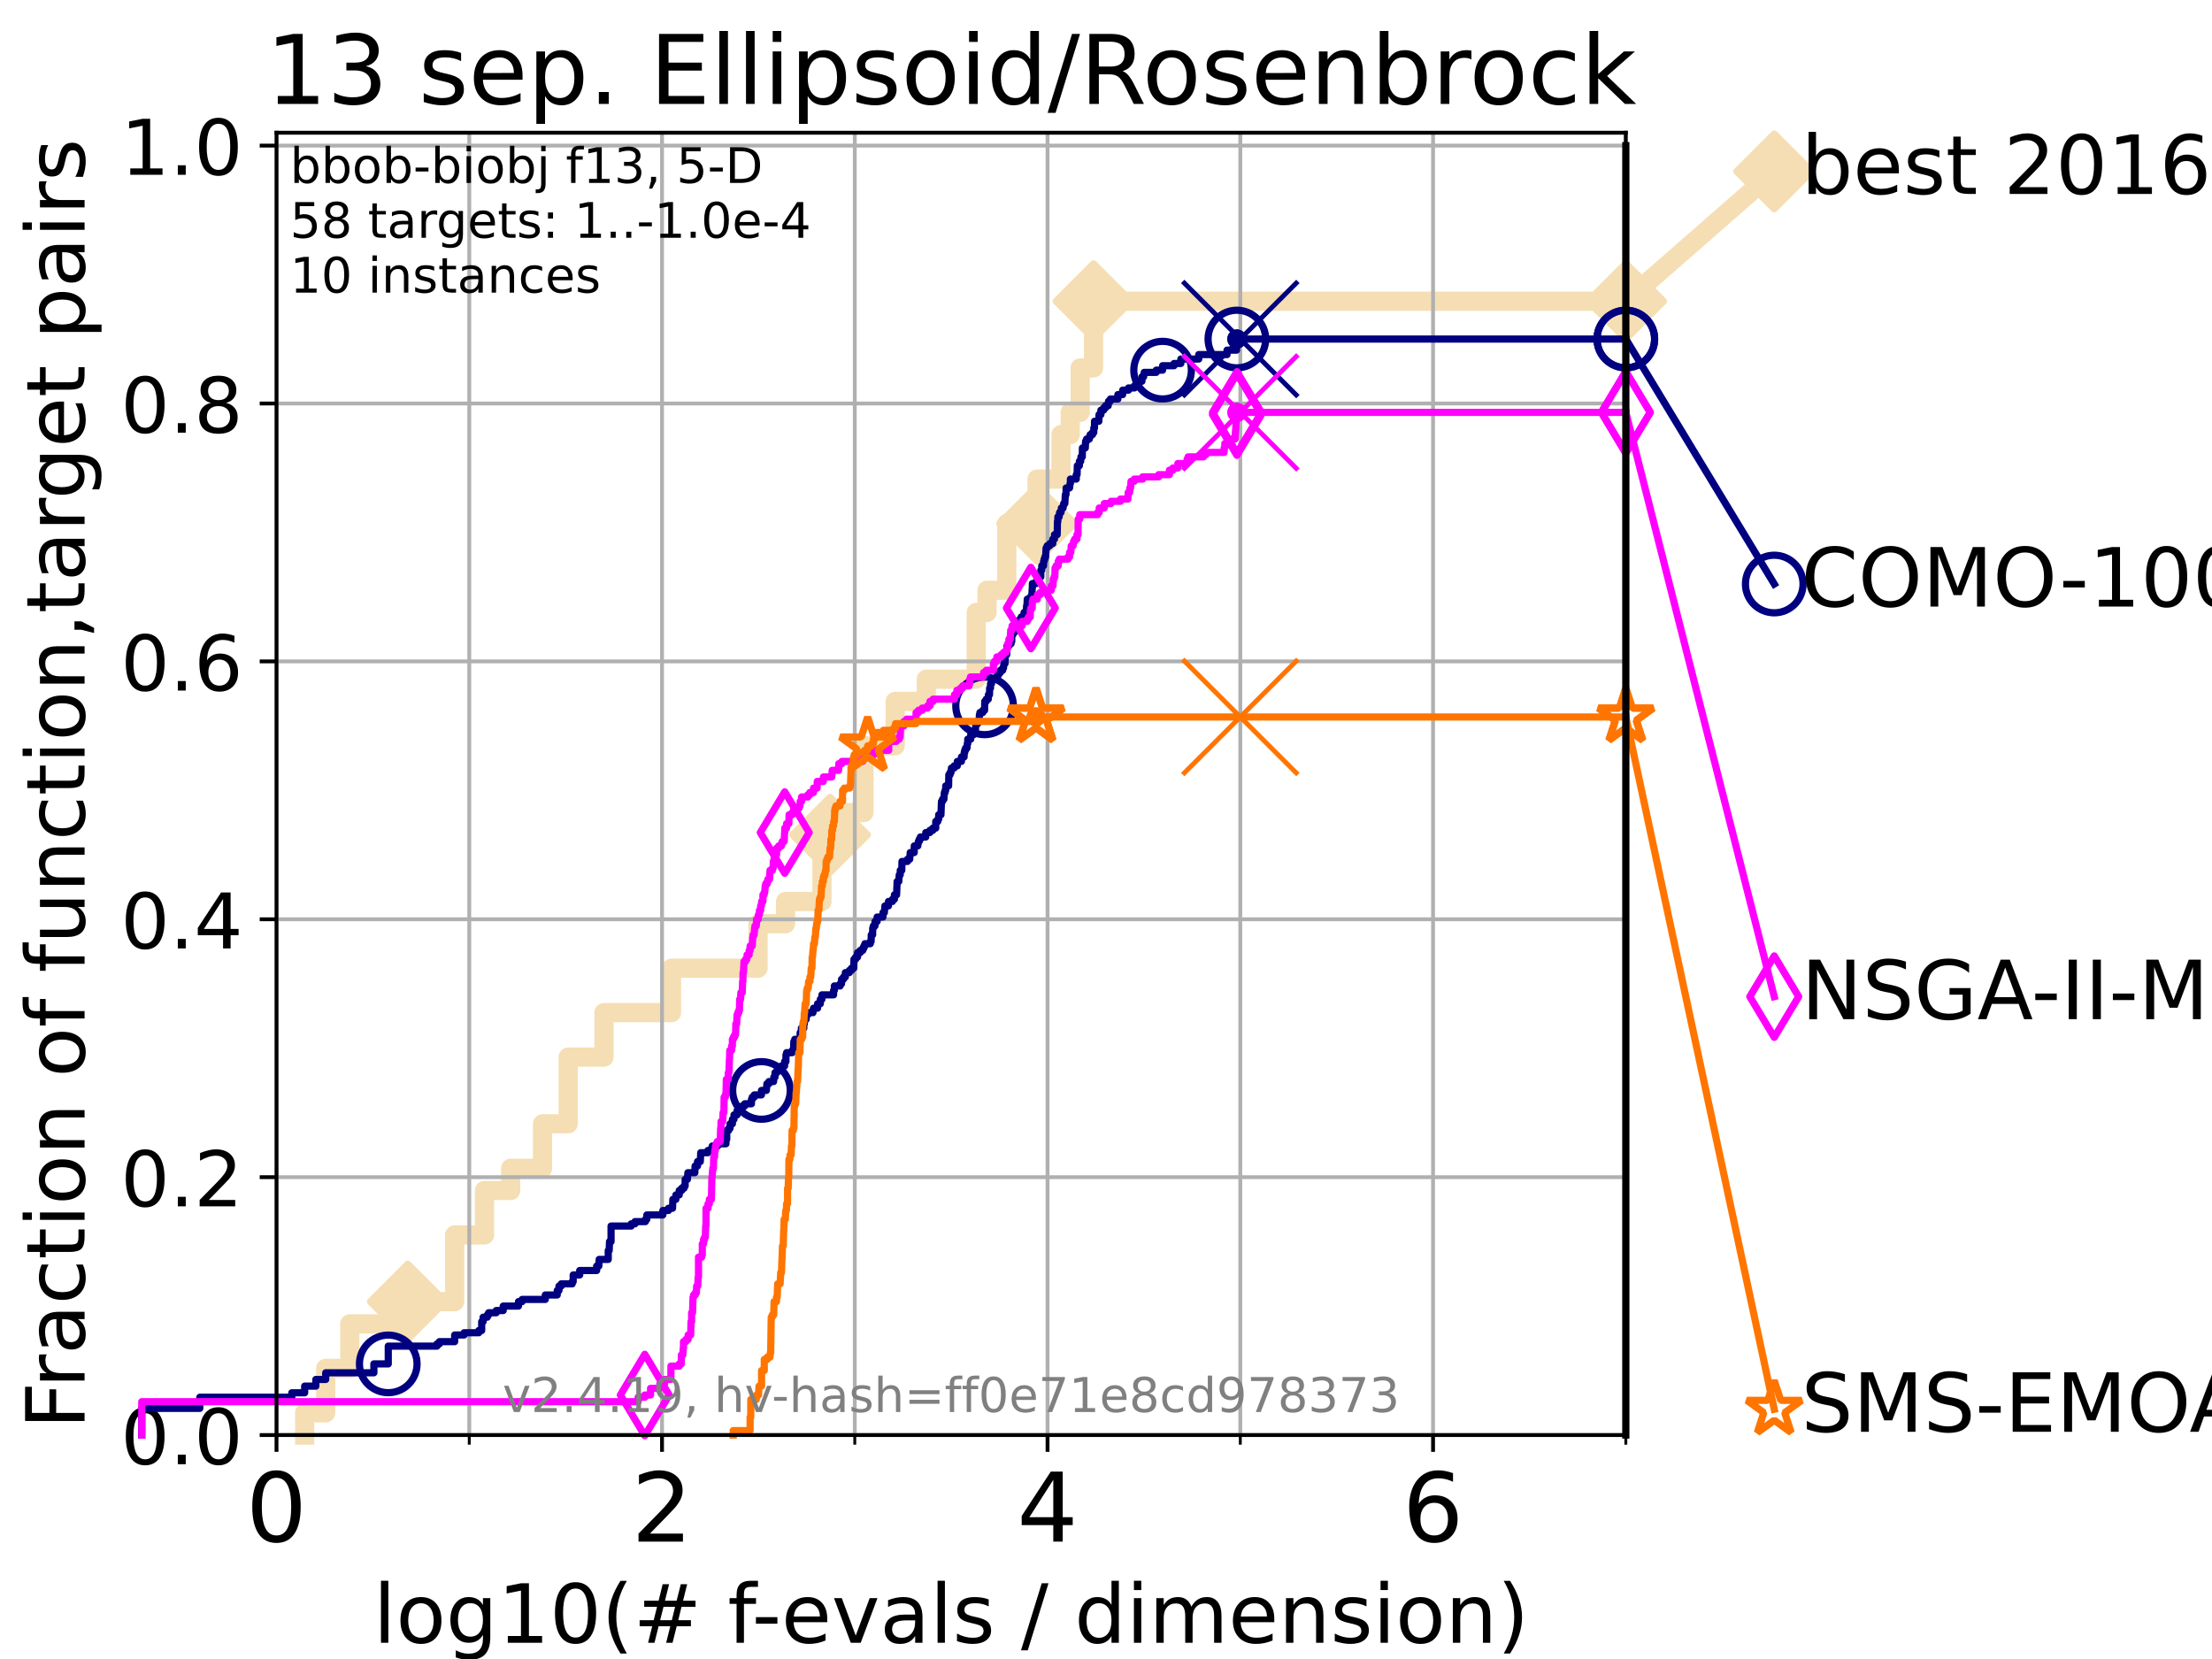<?xml version="1.0" encoding="utf-8" standalone="no"?>
<!DOCTYPE svg PUBLIC "-//W3C//DTD SVG 1.1//EN"
  "http://www.w3.org/Graphics/SVG/1.1/DTD/svg11.dtd">
<!-- Created with matplotlib (https://matplotlib.org/) -->
<svg height="345.6pt" version="1.1" viewBox="0 0 460.8 345.6" width="460.8pt" xmlns="http://www.w3.org/2000/svg" xmlns:xlink="http://www.w3.org/1999/xlink">
 <defs>
  <style type="text/css">*{stroke-linecap:butt;stroke-linejoin:round;}</style>
 </defs>
 <g id="figure_1">
  <g id="patch_1">
   <path d="M 0 345.6 
L 460.8 345.6 
L 460.8 0 
L 0 0 
z
" style="fill:#ffffff;"/>
  </g>
  <g id="axes_1">
   <g id="patch_2">
    <path d="M 57.6 298.944 
L 338.688 298.944 
L 338.688 27.648 
L 57.6 27.648 
z
" style="fill:#ffffff;"/>
   </g>
   <g id="line2d_1">
    <path d="M 63.468 298.944 
L 63.468 294.313 
L 67.851 294.313 
L 67.851 285.05 
L 72.868 285.05 
L 72.868 275.788 
L 84.956 275.788 
L 84.956 271.157 
L 94.715 271.157 
L 94.715 257.263 
L 100.935 257.263 
L 100.935 248.001 
L 106.383 248.001 
L 106.383 243.37 
L 113.023 243.37 
L 113.023 234.107 
L 118.364 234.107 
L 118.364 220.214 
L 125.823 220.214 
L 125.823 210.951 
L 139.887 210.951 
L 139.887 201.689 
L 157.91 201.689 
L 157.91 192.426 
L 163.646 192.426 
L 163.646 187.795 
L 171.227 187.795 
L 171.227 173.901 
L 172.905 173.901 
L 172.905 169.27 
L 179.987 169.27 
L 179.987 155.377 
L 186.475 155.377 
L 186.475 146.114 
L 192.97 146.114 
L 192.97 141.483 
L 203.362 141.483 
L 203.362 127.589 
L 205.617 127.589 
L 205.617 122.958 
L 209.731 122.958 
L 209.731 109.065 
L 216.034 109.065 
L 216.034 99.802 
L 221.014 99.802 
L 221.014 90.54 
L 222.939 90.54 
L 222.939 85.909 
L 225.015 85.909 
L 225.015 76.646 
L 227.805 76.646 
L 227.805 62.753 
L 338.688 62.753 
" style="fill:none;stroke:#f5deb3;stroke-linecap:square;stroke-width:4;"/>
   </g>
   <g id="line2d_2">
    <defs>
     <path d="M 0 7.778 
L 7.778 0 
L 0 -7.778 
L -7.778 0 
z
" id="mc2d97a6cb7" style="stroke:#f5deb3;stroke-linejoin:miter;stroke-width:1.5;"/>
    </defs>
    <g>
     <use style="fill:#f5deb3;stroke:#f5deb3;stroke-linejoin:miter;stroke-width:1.5;" x="84.956" xlink:href="#mc2d97a6cb7" y="271.157"/>
     <use style="fill:#f5deb3;stroke:#f5deb3;stroke-linejoin:miter;stroke-width:1.5;" x="172.905" xlink:href="#mc2d97a6cb7" y="173.901"/>
     <use style="fill:#f5deb3;stroke:#f5deb3;stroke-linejoin:miter;stroke-width:1.5;" x="216.034" xlink:href="#mc2d97a6cb7" y="109.065"/>
     <use style="fill:#f5deb3;stroke:#f5deb3;stroke-linejoin:miter;stroke-width:1.5;" x="227.805" xlink:href="#mc2d97a6cb7" y="62.753"/>
     <use style="fill:#f5deb3;stroke:#f5deb3;stroke-linejoin:miter;stroke-width:1.5;" x="338.688" xlink:href="#mc2d97a6cb7" y="62.753"/>
    </g>
   </g>
   <g id="line2d_3">
    <path style="fill:none;stroke:#f5deb3;stroke-linecap:square;stroke-width:4;"/>
    <g/>
   </g>
   <g id="line2d_4">
    <path d="M 338.688 62.753 
L 369.608 35.706 
" style="fill:none;stroke:#f5deb3;stroke-linecap:square;stroke-width:4;"/>
    <g>
     <use style="fill:#f5deb3;stroke:#f5deb3;stroke-linejoin:miter;stroke-width:1.5;" x="338.688" xlink:href="#mc2d97a6cb7" y="62.753"/>
     <use style="fill:#f5deb3;stroke:#f5deb3;stroke-linejoin:miter;stroke-width:1.5;" x="369.608" xlink:href="#mc2d97a6cb7" y="35.706"/>
    </g>
   </g>
   <g id="matplotlib.axis_1">
    <g id="xtick_1">
     <g id="line2d_5">
      <path clip-path="url(#pf6db875253)" d="M 57.6 298.944 
L 57.6 27.648 
" style="fill:none;stroke:#b0b0b0;stroke-linecap:square;stroke-width:0.8;"/>
     </g>
     <g id="line2d_6">
      <defs>
       <path d="M 0 0 
L 0 3.5 
" id="mb4c864974b" style="stroke:#000000;stroke-width:0.8;"/>
      </defs>
      <g>
       <use style="stroke:#000000;stroke-width:0.8;" x="57.6" xlink:href="#mb4c864974b" y="298.944"/>
      </g>
     </g>
     <g id="text_1">
      <!-- 0 -->
      <g transform="translate(51.237 321.141)scale(0.2 -0.2)">
       <defs>
        <path d="M 31.781 66.406 
Q 24.172 66.406 20.328 58.906 
Q 16.5 51.422 16.5 36.375 
Q 16.5 21.391 20.328 13.891 
Q 24.172 6.391 31.781 6.391 
Q 39.453 6.391 43.281 13.891 
Q 47.125 21.391 47.125 36.375 
Q 47.125 51.422 43.281 58.906 
Q 39.453 66.406 31.781 66.406 
z
M 31.781 74.219 
Q 44.047 74.219 50.516 64.516 
Q 56.984 54.828 56.984 36.375 
Q 56.984 17.969 50.516 8.266 
Q 44.047 -1.422 31.781 -1.422 
Q 19.531 -1.422 13.062 8.266 
Q 6.594 17.969 6.594 36.375 
Q 6.594 54.828 13.062 64.516 
Q 19.531 74.219 31.781 74.219 
z
" id="DejaVuSans-48"/>
       </defs>
       <use xlink:href="#DejaVuSans-48"/>
      </g>
     </g>
    </g>
    <g id="xtick_2">
     <g id="line2d_7">
      <path clip-path="url(#pf6db875253)" d="M 137.911 298.944 
L 137.911 27.648 
" style="fill:none;stroke:#b0b0b0;stroke-linecap:square;stroke-width:0.8;"/>
     </g>
     <g id="line2d_8">
      <g>
       <use style="stroke:#000000;stroke-width:0.8;" x="137.911" xlink:href="#mb4c864974b" y="298.944"/>
      </g>
     </g>
     <g id="text_2">
      <!-- 2 -->
      <g transform="translate(131.548 321.141)scale(0.2 -0.2)">
       <defs>
        <path d="M 19.188 8.297 
L 53.609 8.297 
L 53.609 0 
L 7.328 0 
L 7.328 8.297 
Q 12.938 14.109 22.625 23.891 
Q 32.328 33.688 34.812 36.531 
Q 39.547 41.844 41.422 45.531 
Q 43.312 49.219 43.312 52.781 
Q 43.312 58.594 39.234 62.25 
Q 35.156 65.922 28.609 65.922 
Q 23.969 65.922 18.812 64.312 
Q 13.672 62.703 7.812 59.422 
L 7.812 69.391 
Q 13.766 71.781 18.938 73 
Q 24.125 74.219 28.422 74.219 
Q 39.75 74.219 46.484 68.547 
Q 53.219 62.891 53.219 53.422 
Q 53.219 48.922 51.531 44.891 
Q 49.859 40.875 45.406 35.406 
Q 44.188 33.984 37.641 27.219 
Q 31.109 20.453 19.188 8.297 
z
" id="DejaVuSans-50"/>
       </defs>
       <use xlink:href="#DejaVuSans-50"/>
      </g>
     </g>
    </g>
    <g id="xtick_3">
     <g id="line2d_9">
      <path clip-path="url(#pf6db875253)" d="M 218.222 298.944 
L 218.222 27.648 
" style="fill:none;stroke:#b0b0b0;stroke-linecap:square;stroke-width:0.8;"/>
     </g>
     <g id="line2d_10">
      <g>
       <use style="stroke:#000000;stroke-width:0.8;" x="218.222" xlink:href="#mb4c864974b" y="298.944"/>
      </g>
     </g>
     <g id="text_3">
      <!-- 4 -->
      <g transform="translate(211.859 321.141)scale(0.2 -0.2)">
       <defs>
        <path d="M 37.797 64.312 
L 12.891 25.391 
L 37.797 25.391 
z
M 35.203 72.906 
L 47.609 72.906 
L 47.609 25.391 
L 58.016 25.391 
L 58.016 17.188 
L 47.609 17.188 
L 47.609 0 
L 37.797 0 
L 37.797 17.188 
L 4.891 17.188 
L 4.891 26.703 
z
" id="DejaVuSans-52"/>
       </defs>
       <use xlink:href="#DejaVuSans-52"/>
      </g>
     </g>
    </g>
    <g id="xtick_4">
     <g id="line2d_11">
      <path clip-path="url(#pf6db875253)" d="M 298.533 298.944 
L 298.533 27.648 
" style="fill:none;stroke:#b0b0b0;stroke-linecap:square;stroke-width:0.8;"/>
     </g>
     <g id="line2d_12">
      <g>
       <use style="stroke:#000000;stroke-width:0.8;" x="298.533" xlink:href="#mb4c864974b" y="298.944"/>
      </g>
     </g>
     <g id="text_4">
      <!-- 6 -->
      <g transform="translate(292.17 321.141)scale(0.2 -0.2)">
       <defs>
        <path d="M 33.016 40.375 
Q 26.375 40.375 22.484 35.828 
Q 18.609 31.297 18.609 23.391 
Q 18.609 15.531 22.484 10.953 
Q 26.375 6.391 33.016 6.391 
Q 39.656 6.391 43.531 10.953 
Q 47.406 15.531 47.406 23.391 
Q 47.406 31.297 43.531 35.828 
Q 39.656 40.375 33.016 40.375 
z
M 52.594 71.297 
L 52.594 62.312 
Q 48.875 64.062 45.094 64.984 
Q 41.312 65.922 37.594 65.922 
Q 27.828 65.922 22.672 59.328 
Q 17.531 52.734 16.797 39.406 
Q 19.672 43.656 24.016 45.922 
Q 28.375 48.188 33.594 48.188 
Q 44.578 48.188 50.953 41.516 
Q 57.328 34.859 57.328 23.391 
Q 57.328 12.156 50.688 5.359 
Q 44.047 -1.422 33.016 -1.422 
Q 20.359 -1.422 13.672 8.266 
Q 6.984 17.969 6.984 36.375 
Q 6.984 53.656 15.188 63.938 
Q 23.391 74.219 37.203 74.219 
Q 40.922 74.219 44.703 73.484 
Q 48.484 72.75 52.594 71.297 
z
" id="DejaVuSans-54"/>
       </defs>
       <use xlink:href="#DejaVuSans-54"/>
      </g>
     </g>
    </g>
    <g id="xtick_5">
     <g id="line2d_13">
      <path clip-path="url(#pf6db875253)" d="M 97.755 298.944 
L 97.755 27.648 
" style="fill:none;stroke:#b0b0b0;stroke-linecap:square;stroke-width:0.8;"/>
     </g>
     <g id="line2d_14">
      <defs>
       <path d="M 0 0 
L 0 2 
" id="m7ae2551607" style="stroke:#000000;stroke-width:0.6;"/>
      </defs>
      <g>
       <use style="stroke:#000000;stroke-width:0.6;" x="97.755" xlink:href="#m7ae2551607" y="298.944"/>
      </g>
     </g>
    </g>
    <g id="xtick_6">
     <g id="line2d_15">
      <path clip-path="url(#pf6db875253)" d="M 178.066 298.944 
L 178.066 27.648 
" style="fill:none;stroke:#b0b0b0;stroke-linecap:square;stroke-width:0.8;"/>
     </g>
     <g id="line2d_16">
      <g>
       <use style="stroke:#000000;stroke-width:0.6;" x="178.066" xlink:href="#m7ae2551607" y="298.944"/>
      </g>
     </g>
    </g>
    <g id="xtick_7">
     <g id="line2d_17">
      <path clip-path="url(#pf6db875253)" d="M 258.377 298.944 
L 258.377 27.648 
" style="fill:none;stroke:#b0b0b0;stroke-linecap:square;stroke-width:0.8;"/>
     </g>
     <g id="line2d_18">
      <g>
       <use style="stroke:#000000;stroke-width:0.6;" x="258.377" xlink:href="#m7ae2551607" y="298.944"/>
      </g>
     </g>
    </g>
    <g id="xtick_8">
     <g id="line2d_19">
      <path clip-path="url(#pf6db875253)" d="M 338.688 298.944 
L 338.688 27.648 
" style="fill:none;stroke:#b0b0b0;stroke-linecap:square;stroke-width:0.8;"/>
     </g>
     <g id="line2d_20">
      <g>
       <use style="stroke:#000000;stroke-width:0.6;" x="338.688" xlink:href="#m7ae2551607" y="298.944"/>
      </g>
     </g>
    </g>
    <g id="text_5">
     <!-- log10(# f-evals / dimension) -->
     <g transform="translate(77.764 342.218)scale(0.17 -0.17)">
      <defs>
       <path d="M 9.422 75.984 
L 18.406 75.984 
L 18.406 0 
L 9.422 0 
z
" id="DejaVuSans-108"/>
       <path d="M 30.609 48.391 
Q 23.391 48.391 19.188 42.75 
Q 14.984 37.109 14.984 27.297 
Q 14.984 17.484 19.156 11.844 
Q 23.344 6.203 30.609 6.203 
Q 37.797 6.203 41.984 11.859 
Q 46.188 17.531 46.188 27.297 
Q 46.188 37.016 41.984 42.703 
Q 37.797 48.391 30.609 48.391 
z
M 30.609 56 
Q 42.328 56 49.016 48.375 
Q 55.719 40.766 55.719 27.297 
Q 55.719 13.875 49.016 6.219 
Q 42.328 -1.422 30.609 -1.422 
Q 18.844 -1.422 12.172 6.219 
Q 5.516 13.875 5.516 27.297 
Q 5.516 40.766 12.172 48.375 
Q 18.844 56 30.609 56 
z
" id="DejaVuSans-111"/>
       <path d="M 45.406 27.984 
Q 45.406 37.75 41.375 43.109 
Q 37.359 48.484 30.078 48.484 
Q 22.859 48.484 18.828 43.109 
Q 14.797 37.75 14.797 27.984 
Q 14.797 18.266 18.828 12.891 
Q 22.859 7.516 30.078 7.516 
Q 37.359 7.516 41.375 12.891 
Q 45.406 18.266 45.406 27.984 
z
M 54.391 6.781 
Q 54.391 -7.172 48.188 -13.984 
Q 42 -20.797 29.203 -20.797 
Q 24.469 -20.797 20.266 -20.094 
Q 16.062 -19.391 12.109 -17.922 
L 12.109 -9.188 
Q 16.062 -11.328 19.922 -12.344 
Q 23.781 -13.375 27.781 -13.375 
Q 36.625 -13.375 41.016 -8.766 
Q 45.406 -4.156 45.406 5.172 
L 45.406 9.625 
Q 42.625 4.781 38.281 2.391 
Q 33.938 0 27.875 0 
Q 17.828 0 11.672 7.656 
Q 5.516 15.328 5.516 27.984 
Q 5.516 40.672 11.672 48.328 
Q 17.828 56 27.875 56 
Q 33.938 56 38.281 53.609 
Q 42.625 51.219 45.406 46.391 
L 45.406 54.688 
L 54.391 54.688 
z
" id="DejaVuSans-103"/>
       <path d="M 12.406 8.297 
L 28.516 8.297 
L 28.516 63.922 
L 10.984 60.406 
L 10.984 69.391 
L 28.422 72.906 
L 38.281 72.906 
L 38.281 8.297 
L 54.391 8.297 
L 54.391 0 
L 12.406 0 
z
" id="DejaVuSans-49"/>
       <path d="M 31 75.875 
Q 24.469 64.656 21.281 53.656 
Q 18.109 42.672 18.109 31.391 
Q 18.109 20.125 21.312 9.062 
Q 24.516 -2 31 -13.188 
L 23.188 -13.188 
Q 15.875 -1.703 12.234 9.375 
Q 8.594 20.453 8.594 31.391 
Q 8.594 42.281 12.203 53.312 
Q 15.828 64.359 23.188 75.875 
z
" id="DejaVuSans-40"/>
       <path d="M 51.125 44 
L 36.922 44 
L 32.812 27.688 
L 47.125 27.688 
z
M 43.797 71.781 
L 38.719 51.516 
L 52.984 51.516 
L 58.109 71.781 
L 65.922 71.781 
L 60.891 51.516 
L 76.125 51.516 
L 76.125 44 
L 58.984 44 
L 54.984 27.688 
L 70.516 27.688 
L 70.516 20.219 
L 53.078 20.219 
L 48 0 
L 40.188 0 
L 45.219 20.219 
L 30.906 20.219 
L 25.875 0 
L 18.016 0 
L 23.094 20.219 
L 7.719 20.219 
L 7.719 27.688 
L 24.906 27.688 
L 29 44 
L 13.281 44 
L 13.281 51.516 
L 30.906 51.516 
L 35.891 71.781 
z
" id="DejaVuSans-35"/>
       <path id="DejaVuSans-32"/>
       <path d="M 37.109 75.984 
L 37.109 68.5 
L 28.516 68.5 
Q 23.688 68.5 21.797 66.547 
Q 19.922 64.594 19.922 59.516 
L 19.922 54.688 
L 34.719 54.688 
L 34.719 47.703 
L 19.922 47.703 
L 19.922 0 
L 10.891 0 
L 10.891 47.703 
L 2.297 47.703 
L 2.297 54.688 
L 10.891 54.688 
L 10.891 58.5 
Q 10.891 67.625 15.141 71.797 
Q 19.391 75.984 28.609 75.984 
z
" id="DejaVuSans-102"/>
       <path d="M 4.891 31.391 
L 31.203 31.391 
L 31.203 23.391 
L 4.891 23.391 
z
" id="DejaVuSans-45"/>
       <path d="M 56.203 29.594 
L 56.203 25.203 
L 14.891 25.203 
Q 15.484 15.922 20.484 11.062 
Q 25.484 6.203 34.422 6.203 
Q 39.594 6.203 44.453 7.469 
Q 49.312 8.734 54.109 11.281 
L 54.109 2.781 
Q 49.266 0.734 44.188 -0.344 
Q 39.109 -1.422 33.891 -1.422 
Q 20.797 -1.422 13.156 6.188 
Q 5.516 13.812 5.516 26.812 
Q 5.516 40.234 12.766 48.109 
Q 20.016 56 32.328 56 
Q 43.359 56 49.781 48.891 
Q 56.203 41.797 56.203 29.594 
z
M 47.219 32.234 
Q 47.125 39.594 43.094 43.984 
Q 39.062 48.391 32.422 48.391 
Q 24.906 48.391 20.391 44.141 
Q 15.875 39.891 15.188 32.172 
z
" id="DejaVuSans-101"/>
       <path d="M 2.984 54.688 
L 12.5 54.688 
L 29.594 8.797 
L 46.688 54.688 
L 56.203 54.688 
L 35.688 0 
L 23.484 0 
z
" id="DejaVuSans-118"/>
       <path d="M 34.281 27.484 
Q 23.391 27.484 19.188 25 
Q 14.984 22.516 14.984 16.5 
Q 14.984 11.719 18.141 8.906 
Q 21.297 6.109 26.703 6.109 
Q 34.188 6.109 38.703 11.406 
Q 43.219 16.703 43.219 25.484 
L 43.219 27.484 
z
M 52.203 31.203 
L 52.203 0 
L 43.219 0 
L 43.219 8.297 
Q 40.141 3.328 35.547 0.953 
Q 30.953 -1.422 24.312 -1.422 
Q 15.922 -1.422 10.953 3.297 
Q 6 8.016 6 15.922 
Q 6 25.141 12.172 29.828 
Q 18.359 34.516 30.609 34.516 
L 43.219 34.516 
L 43.219 35.406 
Q 43.219 41.609 39.141 45 
Q 35.062 48.391 27.688 48.391 
Q 23 48.391 18.547 47.266 
Q 14.109 46.141 10.016 43.891 
L 10.016 52.203 
Q 14.938 54.109 19.578 55.047 
Q 24.219 56 28.609 56 
Q 40.484 56 46.344 49.844 
Q 52.203 43.703 52.203 31.203 
z
" id="DejaVuSans-97"/>
       <path d="M 44.281 53.078 
L 44.281 44.578 
Q 40.484 46.531 36.375 47.5 
Q 32.281 48.484 27.875 48.484 
Q 21.188 48.484 17.844 46.438 
Q 14.5 44.391 14.5 40.281 
Q 14.5 37.156 16.891 35.375 
Q 19.281 33.594 26.516 31.984 
L 29.594 31.297 
Q 39.156 29.25 43.188 25.516 
Q 47.219 21.781 47.219 15.094 
Q 47.219 7.469 41.188 3.016 
Q 35.156 -1.422 24.609 -1.422 
Q 20.219 -1.422 15.453 -0.562 
Q 10.688 0.297 5.422 2 
L 5.422 11.281 
Q 10.406 8.688 15.234 7.391 
Q 20.062 6.109 24.812 6.109 
Q 31.156 6.109 34.562 8.281 
Q 37.984 10.453 37.984 14.406 
Q 37.984 18.062 35.516 20.016 
Q 33.062 21.969 24.703 23.781 
L 21.578 24.516 
Q 13.234 26.266 9.516 29.906 
Q 5.812 33.547 5.812 39.891 
Q 5.812 47.609 11.281 51.797 
Q 16.75 56 26.812 56 
Q 31.781 56 36.172 55.266 
Q 40.578 54.547 44.281 53.078 
z
" id="DejaVuSans-115"/>
       <path d="M 25.391 72.906 
L 33.688 72.906 
L 8.297 -9.281 
L 0 -9.281 
z
" id="DejaVuSans-47"/>
       <path d="M 45.406 46.391 
L 45.406 75.984 
L 54.391 75.984 
L 54.391 0 
L 45.406 0 
L 45.406 8.203 
Q 42.578 3.328 38.25 0.953 
Q 33.938 -1.422 27.875 -1.422 
Q 17.969 -1.422 11.734 6.484 
Q 5.516 14.406 5.516 27.297 
Q 5.516 40.188 11.734 48.094 
Q 17.969 56 27.875 56 
Q 33.938 56 38.25 53.625 
Q 42.578 51.266 45.406 46.391 
z
M 14.797 27.297 
Q 14.797 17.391 18.875 11.75 
Q 22.953 6.109 30.078 6.109 
Q 37.203 6.109 41.297 11.75 
Q 45.406 17.391 45.406 27.297 
Q 45.406 37.203 41.297 42.844 
Q 37.203 48.484 30.078 48.484 
Q 22.953 48.484 18.875 42.844 
Q 14.797 37.203 14.797 27.297 
z
" id="DejaVuSans-100"/>
       <path d="M 9.422 54.688 
L 18.406 54.688 
L 18.406 0 
L 9.422 0 
z
M 9.422 75.984 
L 18.406 75.984 
L 18.406 64.594 
L 9.422 64.594 
z
" id="DejaVuSans-105"/>
       <path d="M 52 44.188 
Q 55.375 50.25 60.062 53.125 
Q 64.75 56 71.094 56 
Q 79.641 56 84.281 50.016 
Q 88.922 44.047 88.922 33.016 
L 88.922 0 
L 79.891 0 
L 79.891 32.719 
Q 79.891 40.578 77.094 44.375 
Q 74.312 48.188 68.609 48.188 
Q 61.625 48.188 57.562 43.547 
Q 53.516 38.922 53.516 30.906 
L 53.516 0 
L 44.484 0 
L 44.484 32.719 
Q 44.484 40.625 41.703 44.406 
Q 38.922 48.188 33.109 48.188 
Q 26.219 48.188 22.156 43.531 
Q 18.109 38.875 18.109 30.906 
L 18.109 0 
L 9.078 0 
L 9.078 54.688 
L 18.109 54.688 
L 18.109 46.188 
Q 21.188 51.219 25.484 53.609 
Q 29.781 56 35.688 56 
Q 41.656 56 45.828 52.969 
Q 50 49.953 52 44.188 
z
" id="DejaVuSans-109"/>
       <path d="M 54.891 33.016 
L 54.891 0 
L 45.906 0 
L 45.906 32.719 
Q 45.906 40.484 42.875 44.328 
Q 39.844 48.188 33.797 48.188 
Q 26.516 48.188 22.312 43.547 
Q 18.109 38.922 18.109 30.906 
L 18.109 0 
L 9.078 0 
L 9.078 54.688 
L 18.109 54.688 
L 18.109 46.188 
Q 21.344 51.125 25.703 53.562 
Q 30.078 56 35.797 56 
Q 45.219 56 50.047 50.172 
Q 54.891 44.344 54.891 33.016 
z
" id="DejaVuSans-110"/>
       <path d="M 8.016 75.875 
L 15.828 75.875 
Q 23.141 64.359 26.781 53.312 
Q 30.422 42.281 30.422 31.391 
Q 30.422 20.453 26.781 9.375 
Q 23.141 -1.703 15.828 -13.188 
L 8.016 -13.188 
Q 14.5 -2 17.703 9.062 
Q 20.906 20.125 20.906 31.391 
Q 20.906 42.672 17.703 53.656 
Q 14.5 64.656 8.016 75.875 
z
" id="DejaVuSans-41"/>
      </defs>
      <use xlink:href="#DejaVuSans-108"/>
      <use x="27.783" xlink:href="#DejaVuSans-111"/>
      <use x="88.965" xlink:href="#DejaVuSans-103"/>
      <use x="152.441" xlink:href="#DejaVuSans-49"/>
      <use x="216.064" xlink:href="#DejaVuSans-48"/>
      <use x="279.688" xlink:href="#DejaVuSans-40"/>
      <use x="318.701" xlink:href="#DejaVuSans-35"/>
      <use x="402.49" xlink:href="#DejaVuSans-32"/>
      <use x="434.277" xlink:href="#DejaVuSans-102"/>
      <use x="463.982" xlink:href="#DejaVuSans-45"/>
      <use x="500.066" xlink:href="#DejaVuSans-101"/>
      <use x="561.59" xlink:href="#DejaVuSans-118"/>
      <use x="620.77" xlink:href="#DejaVuSans-97"/>
      <use x="682.049" xlink:href="#DejaVuSans-108"/>
      <use x="709.832" xlink:href="#DejaVuSans-115"/>
      <use x="761.932" xlink:href="#DejaVuSans-32"/>
      <use x="793.719" xlink:href="#DejaVuSans-47"/>
      <use x="827.41" xlink:href="#DejaVuSans-32"/>
      <use x="859.197" xlink:href="#DejaVuSans-100"/>
      <use x="922.674" xlink:href="#DejaVuSans-105"/>
      <use x="950.457" xlink:href="#DejaVuSans-109"/>
      <use x="1047.869" xlink:href="#DejaVuSans-101"/>
      <use x="1109.393" xlink:href="#DejaVuSans-110"/>
      <use x="1172.771" xlink:href="#DejaVuSans-115"/>
      <use x="1224.871" xlink:href="#DejaVuSans-105"/>
      <use x="1252.654" xlink:href="#DejaVuSans-111"/>
      <use x="1313.836" xlink:href="#DejaVuSans-110"/>
      <use x="1377.215" xlink:href="#DejaVuSans-41"/>
     </g>
    </g>
   </g>
   <g id="matplotlib.axis_2">
    <g id="ytick_1">
     <g id="line2d_21">
      <path clip-path="url(#pf6db875253)" d="M 57.6 298.944 
L 338.688 298.944 
" style="fill:none;stroke:#b0b0b0;stroke-linecap:square;stroke-width:0.8;"/>
     </g>
     <g id="line2d_22">
      <defs>
       <path d="M 0 0 
L -3.5 0 
" id="mb755a3a005" style="stroke:#000000;stroke-width:0.8;"/>
      </defs>
      <g>
       <use style="stroke:#000000;stroke-width:0.8;" x="57.6" xlink:href="#mb755a3a005" y="298.944"/>
      </g>
     </g>
     <g id="text_6">
      <!-- 0.0 -->
      <g transform="translate(25.155 305.023)scale(0.16 -0.16)">
       <defs>
        <path d="M 10.688 12.406 
L 21 12.406 
L 21 0 
L 10.688 0 
z
" id="DejaVuSans-46"/>
       </defs>
       <use xlink:href="#DejaVuSans-48"/>
       <use x="63.623" xlink:href="#DejaVuSans-46"/>
       <use x="95.41" xlink:href="#DejaVuSans-48"/>
      </g>
     </g>
    </g>
    <g id="ytick_2">
     <g id="line2d_23">
      <path clip-path="url(#pf6db875253)" d="M 57.6 245.222 
L 338.688 245.222 
" style="fill:none;stroke:#b0b0b0;stroke-linecap:square;stroke-width:0.8;"/>
     </g>
     <g id="line2d_24">
      <g>
       <use style="stroke:#000000;stroke-width:0.8;" x="57.6" xlink:href="#mb755a3a005" y="245.222"/>
      </g>
     </g>
     <g id="text_7">
      <!-- 0.2 -->
      <g transform="translate(25.155 251.301)scale(0.16 -0.16)">
       <use xlink:href="#DejaVuSans-48"/>
       <use x="63.623" xlink:href="#DejaVuSans-46"/>
       <use x="95.41" xlink:href="#DejaVuSans-50"/>
      </g>
     </g>
    </g>
    <g id="ytick_3">
     <g id="line2d_25">
      <path clip-path="url(#pf6db875253)" d="M 57.6 191.5 
L 338.688 191.5 
" style="fill:none;stroke:#b0b0b0;stroke-linecap:square;stroke-width:0.8;"/>
     </g>
     <g id="line2d_26">
      <g>
       <use style="stroke:#000000;stroke-width:0.8;" x="57.6" xlink:href="#mb755a3a005" y="191.5"/>
      </g>
     </g>
     <g id="text_8">
      <!-- 0.4 -->
      <g transform="translate(25.155 197.579)scale(0.16 -0.16)">
       <use xlink:href="#DejaVuSans-48"/>
       <use x="63.623" xlink:href="#DejaVuSans-46"/>
       <use x="95.41" xlink:href="#DejaVuSans-52"/>
      </g>
     </g>
    </g>
    <g id="ytick_4">
     <g id="line2d_27">
      <path clip-path="url(#pf6db875253)" d="M 57.6 137.778 
L 338.688 137.778 
" style="fill:none;stroke:#b0b0b0;stroke-linecap:square;stroke-width:0.8;"/>
     </g>
     <g id="line2d_28">
      <g>
       <use style="stroke:#000000;stroke-width:0.8;" x="57.6" xlink:href="#mb755a3a005" y="137.778"/>
      </g>
     </g>
     <g id="text_9">
      <!-- 0.6 -->
      <g transform="translate(25.155 143.857)scale(0.16 -0.16)">
       <use xlink:href="#DejaVuSans-48"/>
       <use x="63.623" xlink:href="#DejaVuSans-46"/>
       <use x="95.41" xlink:href="#DejaVuSans-54"/>
      </g>
     </g>
    </g>
    <g id="ytick_5">
     <g id="line2d_29">
      <path clip-path="url(#pf6db875253)" d="M 57.6 84.056 
L 338.688 84.056 
" style="fill:none;stroke:#b0b0b0;stroke-linecap:square;stroke-width:0.8;"/>
     </g>
     <g id="line2d_30">
      <g>
       <use style="stroke:#000000;stroke-width:0.8;" x="57.6" xlink:href="#mb755a3a005" y="84.056"/>
      </g>
     </g>
     <g id="text_10">
      <!-- 0.8 -->
      <g transform="translate(25.155 90.135)scale(0.16 -0.16)">
       <defs>
        <path d="M 31.781 34.625 
Q 24.75 34.625 20.719 30.859 
Q 16.703 27.094 16.703 20.516 
Q 16.703 13.922 20.719 10.156 
Q 24.75 6.391 31.781 6.391 
Q 38.812 6.391 42.859 10.172 
Q 46.922 13.969 46.922 20.516 
Q 46.922 27.094 42.891 30.859 
Q 38.875 34.625 31.781 34.625 
z
M 21.922 38.812 
Q 15.578 40.375 12.031 44.719 
Q 8.5 49.078 8.5 55.328 
Q 8.5 64.062 14.719 69.141 
Q 20.953 74.219 31.781 74.219 
Q 42.672 74.219 48.875 69.141 
Q 55.078 64.062 55.078 55.328 
Q 55.078 49.078 51.531 44.719 
Q 48 40.375 41.703 38.812 
Q 48.828 37.156 52.797 32.312 
Q 56.781 27.484 56.781 20.516 
Q 56.781 9.906 50.312 4.234 
Q 43.844 -1.422 31.781 -1.422 
Q 19.734 -1.422 13.25 4.234 
Q 6.781 9.906 6.781 20.516 
Q 6.781 27.484 10.781 32.312 
Q 14.797 37.156 21.922 38.812 
z
M 18.312 54.391 
Q 18.312 48.734 21.844 45.562 
Q 25.391 42.391 31.781 42.391 
Q 38.141 42.391 41.719 45.562 
Q 45.312 48.734 45.312 54.391 
Q 45.312 60.062 41.719 63.234 
Q 38.141 66.406 31.781 66.406 
Q 25.391 66.406 21.844 63.234 
Q 18.312 60.062 18.312 54.391 
z
" id="DejaVuSans-56"/>
       </defs>
       <use xlink:href="#DejaVuSans-48"/>
       <use x="63.623" xlink:href="#DejaVuSans-46"/>
       <use x="95.41" xlink:href="#DejaVuSans-56"/>
      </g>
     </g>
    </g>
    <g id="ytick_6">
     <g id="line2d_31">
      <path clip-path="url(#pf6db875253)" d="M 57.6 30.334 
L 338.688 30.334 
" style="fill:none;stroke:#b0b0b0;stroke-linecap:square;stroke-width:0.8;"/>
     </g>
     <g id="line2d_32">
      <g>
       <use style="stroke:#000000;stroke-width:0.8;" x="57.6" xlink:href="#mb755a3a005" y="30.334"/>
      </g>
     </g>
     <g id="text_11">
      <!-- 1.0 -->
      <g transform="translate(25.155 36.413)scale(0.16 -0.16)">
       <use xlink:href="#DejaVuSans-49"/>
       <use x="63.623" xlink:href="#DejaVuSans-46"/>
       <use x="95.41" xlink:href="#DejaVuSans-48"/>
      </g>
     </g>
    </g>
    <g id="text_12">
     <!-- Fraction of function,target pairs -->
     <g transform="translate(17.62 297.681)rotate(-90)scale(0.17 -0.17)">
      <defs>
       <path d="M 9.812 72.906 
L 51.703 72.906 
L 51.703 64.594 
L 19.672 64.594 
L 19.672 43.109 
L 48.578 43.109 
L 48.578 34.812 
L 19.672 34.812 
L 19.672 0 
L 9.812 0 
z
" id="DejaVuSans-70"/>
       <path d="M 41.109 46.297 
Q 39.594 47.172 37.812 47.578 
Q 36.031 48 33.891 48 
Q 26.266 48 22.188 43.047 
Q 18.109 38.094 18.109 28.812 
L 18.109 0 
L 9.078 0 
L 9.078 54.688 
L 18.109 54.688 
L 18.109 46.188 
Q 20.953 51.172 25.484 53.578 
Q 30.031 56 36.531 56 
Q 37.453 56 38.578 55.875 
Q 39.703 55.766 41.062 55.516 
z
" id="DejaVuSans-114"/>
       <path d="M 48.781 52.594 
L 48.781 44.188 
Q 44.969 46.297 41.141 47.344 
Q 37.312 48.391 33.406 48.391 
Q 24.656 48.391 19.812 42.844 
Q 14.984 37.312 14.984 27.297 
Q 14.984 17.281 19.812 11.734 
Q 24.656 6.203 33.406 6.203 
Q 37.312 6.203 41.141 7.25 
Q 44.969 8.297 48.781 10.406 
L 48.781 2.094 
Q 45.016 0.344 40.984 -0.531 
Q 36.969 -1.422 32.422 -1.422 
Q 20.062 -1.422 12.781 6.344 
Q 5.516 14.109 5.516 27.297 
Q 5.516 40.672 12.859 48.328 
Q 20.219 56 33.016 56 
Q 37.156 56 41.109 55.141 
Q 45.062 54.297 48.781 52.594 
z
" id="DejaVuSans-99"/>
       <path d="M 18.312 70.219 
L 18.312 54.688 
L 36.812 54.688 
L 36.812 47.703 
L 18.312 47.703 
L 18.312 18.016 
Q 18.312 11.328 20.141 9.422 
Q 21.969 7.516 27.594 7.516 
L 36.812 7.516 
L 36.812 0 
L 27.594 0 
Q 17.188 0 13.234 3.875 
Q 9.281 7.766 9.281 18.016 
L 9.281 47.703 
L 2.688 47.703 
L 2.688 54.688 
L 9.281 54.688 
L 9.281 70.219 
z
" id="DejaVuSans-116"/>
       <path d="M 8.5 21.578 
L 8.5 54.688 
L 17.484 54.688 
L 17.484 21.922 
Q 17.484 14.156 20.5 10.266 
Q 23.531 6.391 29.594 6.391 
Q 36.859 6.391 41.078 11.031 
Q 45.312 15.672 45.312 23.688 
L 45.312 54.688 
L 54.297 54.688 
L 54.297 0 
L 45.312 0 
L 45.312 8.406 
Q 42.047 3.422 37.719 1 
Q 33.406 -1.422 27.688 -1.422 
Q 18.266 -1.422 13.375 4.438 
Q 8.5 10.297 8.5 21.578 
z
M 31.109 56 
z
" id="DejaVuSans-117"/>
       <path d="M 11.719 12.406 
L 22.016 12.406 
L 22.016 4 
L 14.016 -11.625 
L 7.719 -11.625 
L 11.719 4 
z
" id="DejaVuSans-44"/>
       <path d="M 18.109 8.203 
L 18.109 -20.797 
L 9.078 -20.797 
L 9.078 54.688 
L 18.109 54.688 
L 18.109 46.391 
Q 20.953 51.266 25.266 53.625 
Q 29.594 56 35.594 56 
Q 45.562 56 51.781 48.094 
Q 58.016 40.188 58.016 27.297 
Q 58.016 14.406 51.781 6.484 
Q 45.562 -1.422 35.594 -1.422 
Q 29.594 -1.422 25.266 0.953 
Q 20.953 3.328 18.109 8.203 
z
M 48.688 27.297 
Q 48.688 37.203 44.609 42.844 
Q 40.531 48.484 33.406 48.484 
Q 26.266 48.484 22.188 42.844 
Q 18.109 37.203 18.109 27.297 
Q 18.109 17.391 22.188 11.75 
Q 26.266 6.109 33.406 6.109 
Q 40.531 6.109 44.609 11.75 
Q 48.688 17.391 48.688 27.297 
z
" id="DejaVuSans-112"/>
      </defs>
      <use xlink:href="#DejaVuSans-70"/>
      <use x="50.27" xlink:href="#DejaVuSans-114"/>
      <use x="91.383" xlink:href="#DejaVuSans-97"/>
      <use x="152.662" xlink:href="#DejaVuSans-99"/>
      <use x="207.643" xlink:href="#DejaVuSans-116"/>
      <use x="246.852" xlink:href="#DejaVuSans-105"/>
      <use x="274.635" xlink:href="#DejaVuSans-111"/>
      <use x="335.816" xlink:href="#DejaVuSans-110"/>
      <use x="399.195" xlink:href="#DejaVuSans-32"/>
      <use x="430.982" xlink:href="#DejaVuSans-111"/>
      <use x="492.164" xlink:href="#DejaVuSans-102"/>
      <use x="527.369" xlink:href="#DejaVuSans-32"/>
      <use x="559.156" xlink:href="#DejaVuSans-102"/>
      <use x="594.361" xlink:href="#DejaVuSans-117"/>
      <use x="657.74" xlink:href="#DejaVuSans-110"/>
      <use x="721.119" xlink:href="#DejaVuSans-99"/>
      <use x="776.1" xlink:href="#DejaVuSans-116"/>
      <use x="815.309" xlink:href="#DejaVuSans-105"/>
      <use x="843.092" xlink:href="#DejaVuSans-111"/>
      <use x="904.273" xlink:href="#DejaVuSans-110"/>
      <use x="967.652" xlink:href="#DejaVuSans-44"/>
      <use x="999.439" xlink:href="#DejaVuSans-116"/>
      <use x="1038.648" xlink:href="#DejaVuSans-97"/>
      <use x="1099.928" xlink:href="#DejaVuSans-114"/>
      <use x="1139.291" xlink:href="#DejaVuSans-103"/>
      <use x="1202.768" xlink:href="#DejaVuSans-101"/>
      <use x="1264.291" xlink:href="#DejaVuSans-116"/>
      <use x="1303.5" xlink:href="#DejaVuSans-32"/>
      <use x="1335.287" xlink:href="#DejaVuSans-112"/>
      <use x="1398.764" xlink:href="#DejaVuSans-97"/>
      <use x="1460.043" xlink:href="#DejaVuSans-105"/>
      <use x="1487.826" xlink:href="#DejaVuSans-114"/>
      <use x="1528.939" xlink:href="#DejaVuSans-115"/>
     </g>
    </g>
   </g>
   <g id="line2d_33">
    <defs>
     <path d="M 0 1.5 
C 0.398 1.5 0.779 1.342 1.061 1.061 
C 1.342 0.779 1.5 0.398 1.5 0 
C 1.5 -0.398 1.342 -0.779 1.061 -1.061 
C 0.779 -1.342 0.398 -1.5 0 -1.5 
C -0.398 -1.5 -0.779 -1.342 -1.061 -1.061 
C -1.342 -0.779 -1.5 -0.398 -1.5 0 
C -1.5 0.398 -1.342 0.779 -1.061 1.061 
C -0.779 1.342 -0.398 1.5 0 1.5 
z
" id="m1a40bf96eb" style="stroke:#f5deb3;"/>
    </defs>
    <g>
     <use style="fill:#f5deb3;stroke:#f5deb3;" x="227.805" xlink:href="#m1a40bf96eb" y="62.753"/>
     <use style="fill:#f5deb3;stroke:#f5deb3;" x="227.805" xlink:href="#m1a40bf96eb" y="62.753"/>
    </g>
   </g>
   <g id="line2d_34">
    <defs>
     <path d="M 0 1.5 
C 0.398 1.5 0.779 1.342 1.061 1.061 
C 1.342 0.779 1.5 0.398 1.5 0 
C 1.5 -0.398 1.342 -0.779 1.061 -1.061 
C 0.779 -1.342 0.398 -1.5 0 -1.5 
C -0.398 -1.5 -0.779 -1.342 -1.061 -1.061 
C -1.342 -0.779 -1.5 -0.398 -1.5 0 
C -1.5 0.398 -1.342 0.779 -1.061 1.061 
C -0.779 1.342 -0.398 1.5 0 1.5 
z
" id="me266d09fa6" style="stroke:#000080;"/>
    </defs>
    <g>
     <use style="fill:#000080;stroke:#000080;" x="257.663" xlink:href="#me266d09fa6" y="70.626"/>
     <use style="fill:#000080;stroke:#000080;" x="257.663" xlink:href="#me266d09fa6" y="70.626"/>
    </g>
   </g>
   <g id="line2d_35">
    <path d="M 29.533 298.944 
L 29.533 293.387 
L 41.621 293.387 
L 41.621 291.071 
L 60.78 291.071 
L 60.78 290.145 
L 63.468 290.145 
L 63.468 288.755 
L 65.797 288.755 
L 65.797 287.366 
L 67.851 287.366 
L 67.851 285.977 
L 77.885 285.977 
L 77.885 284.124 
L 80.881 284.124 
L 80.881 280.419 
L 91.03 280.419 
L 91.03 279.956 
L 91.535 279.956 
L 91.535 279.493 
L 94.715 279.493 
L 94.715 278.104 
L 96.676 278.104 
L 96.676 277.64 
L 99.732 277.64 
L 99.732 277.177 
L 100.344 277.177 
L 100.344 275.325 
L 100.642 275.325 
L 100.642 274.399 
L 101.507 274.399 
L 101.507 273.935 
L 101.786 273.935 
L 101.786 273.472 
L 103.372 273.472 
L 103.372 273.009 
L 104.826 273.009 
L 104.826 272.083 
L 108.006 272.083 
L 108.006 271.157 
L 108.764 271.157 
L 108.764 270.694 
L 113.595 270.694 
L 113.595 269.767 
L 116.081 269.767 
L 116.081 268.841 
L 116.443 268.841 
L 116.443 267.915 
L 116.914 267.915 
L 116.914 267.452 
L 119.199 267.452 
L 119.199 266.989 
L 119.402 266.989 
L 119.402 265.599 
L 120.759 265.599 
L 120.759 264.673 
L 124.293 264.673 
L 124.293 263.747 
L 124.744 263.747 
L 124.818 262.357 
L 126.707 262.357 
L 126.707 260.505 
L 126.905 260.505 
L 126.97 258.653 
L 127.294 258.653 
L 127.294 255.411 
L 131.49 255.411 
L 131.49 254.948 
L 132.279 254.948 
L 132.279 254.484 
L 134.45 254.484 
L 134.45 254.021 
L 134.745 254.021 
L 134.745 253.095 
L 138.084 253.095 
L 138.084 252.169 
L 139.253 252.169 
L 139.253 251.706 
L 140.104 251.706 
L 140.165 249.853 
L 140.797 249.853 
L 140.797 248.927 
L 141.493 248.927 
L 141.493 248.001 
L 141.997 248.001 
L 141.997 247.538 
L 142.486 247.538 
L 142.486 247.075 
L 142.726 247.075 
L 142.726 245.685 
L 143.196 245.685 
L 143.299 244.296 
L 144.748 244.296 
L 144.795 242.906 
L 145.304 242.906 
L 145.304 241.98 
L 145.888 241.98 
L 145.976 240.128 
L 147.47 240.128 
L 147.47 239.665 
L 148.2 239.665 
L 148.2 239.201 
L 148.373 239.201 
L 148.373 238.738 
L 149.504 238.738 
L 149.504 238.275 
L 151.228 238.275 
L 151.228 237.349 
L 151.389 237.349 
L 151.389 235.496 
L 151.803 235.496 
L 151.803 235.033 
L 152.084 235.033 
L 152.084 234.107 
L 152.572 234.107 
L 152.572 233.181 
L 152.9 233.181 
L 152.9 232.255 
L 153.552 232.255 
L 153.552 231.328 
L 154.561 231.328 
L 154.561 230.402 
L 155.142 230.402 
L 155.142 229.939 
L 156.539 229.939 
L 156.539 229.013 
L 156.706 229.013 
L 156.706 228.55 
L 157.128 228.55 
L 157.128 228.087 
L 158.626 228.087 
L 158.626 227.16 
L 159.648 227.16 
L 159.758 225.771 
L 160.181 225.771 
L 160.181 225.308 
L 161.156 225.308 
L 161.201 224.382 
L 161.447 224.382 
L 161.447 223.455 
L 161.85 223.455 
L 161.85 222.992 
L 162.704 222.992 
L 162.754 222.066 
L 163.445 222.066 
L 163.445 221.14 
L 163.725 221.14 
L 163.725 219.75 
L 163.867 219.75 
L 163.867 219.287 
L 165.04 219.287 
L 165.04 218.824 
L 165.303 218.824 
L 165.368 216.972 
L 165.562 216.972 
L 165.562 216.509 
L 166.682 216.509 
L 166.682 215.119 
L 166.935 215.119 
L 166.935 214.193 
L 167.449 214.193 
L 167.449 213.267 
L 167.564 213.267 
L 167.564 212.34 
L 167.942 212.34 
L 167.942 211.414 
L 168.269 211.414 
L 168.269 210.951 
L 169.36 210.951 
L 169.463 210.025 
L 170.316 210.025 
L 170.316 209.099 
L 170.889 209.099 
L 170.889 208.172 
L 171.222 208.172 
L 171.222 207.246 
L 173.648 207.246 
L 173.648 206.32 
L 173.809 206.32 
L 173.809 205.394 
L 175.009 205.394 
L 175.009 204.931 
L 175.306 204.931 
L 175.306 204.004 
L 175.706 204.004 
L 175.706 203.541 
L 176.097 203.541 
L 176.097 202.615 
L 176.935 202.615 
L 176.935 202.152 
L 177.383 202.152 
L 177.383 201.689 
L 177.866 201.689 
L 177.895 199.836 
L 178.243 199.836 
L 178.243 199.373 
L 178.643 199.373 
L 178.643 198.447 
L 179.21 198.447 
L 179.21 197.984 
L 179.732 197.984 
L 179.732 197.521 
L 179.965 197.521 
L 179.965 197.057 
L 180.182 197.057 
L 180.182 196.594 
L 181.295 196.594 
L 181.295 196.131 
L 181.468 196.131 
L 181.497 194.742 
L 181.784 194.742 
L 181.801 193.353 
L 181.927 193.353 
L 181.927 192.889 
L 182.276 192.889 
L 182.276 191.963 
L 182.719 191.963 
L 182.719 191.037 
L 183.937 191.037 
L 183.937 190.111 
L 184.233 190.111 
L 184.343 188.721 
L 185.084 188.721 
L 185.084 187.795 
L 185.913 187.795 
L 185.913 187.332 
L 186.324 187.332 
L 186.324 186.406 
L 186.78 186.406 
L 186.886 183.627 
L 187.232 183.627 
L 187.334 182.238 
L 187.536 182.238 
L 187.536 181.311 
L 187.861 181.311 
L 187.897 179.459 
L 189.038 179.459 
L 189.038 178.996 
L 189.508 178.996 
L 189.614 177.606 
L 190.45 177.606 
L 190.455 176.217 
L 191.2 176.217 
L 191.302 175.291 
L 191.5 175.291 
L 191.5 174.828 
L 191.731 174.828 
L 191.731 174.365 
L 192.855 174.365 
L 192.855 173.438 
L 193.708 173.438 
L 193.708 172.975 
L 194.324 172.975 
L 194.324 172.512 
L 194.931 172.512 
L 194.931 171.123 
L 195.362 171.123 
L 195.362 170.66 
L 195.541 170.66 
L 195.541 169.733 
L 196.018 169.733 
L 196.125 166.955 
L 196.338 166.955 
L 196.338 166.492 
L 196.635 166.492 
L 196.722 165.102 
L 196.882 165.102 
L 196.882 164.639 
L 197.01 164.639 
L 197.01 163.713 
L 197.612 163.713 
L 197.655 161.397 
L 197.912 161.397 
L 197.912 160.934 
L 198.108 160.934 
L 198.199 160.008 
L 198.753 160.008 
L 198.753 159.545 
L 199.424 159.545 
L 199.424 158.618 
L 200.284 158.618 
L 200.284 157.692 
L 200.841 157.692 
L 200.854 156.766 
L 200.964 156.766 
L 200.964 156.303 
L 201.141 156.303 
L 201.141 155.84 
L 201.444 155.84 
L 201.506 154.914 
L 201.595 154.914 
L 201.595 153.987 
L 202.219 153.987 
L 202.219 153.061 
L 202.814 153.061 
L 202.814 152.598 
L 203.164 152.598 
L 203.258 151.209 
L 203.302 151.209 
L 203.302 150.745 
L 203.699 150.745 
L 203.699 150.282 
L 203.96 150.282 
L 204.031 148.893 
L 204.131 148.893 
L 204.131 148.43 
L 204.739 148.43 
L 204.739 147.967 
L 205.108 147.967 
L 205.142 146.114 
L 205.452 146.114 
L 205.452 145.651 
L 205.876 145.651 
L 205.903 144.725 
L 206.13 144.725 
L 206.164 143.336 
L 206.343 143.336 
L 206.343 142.409 
L 206.556 142.409 
L 206.556 141.483 
L 207.607 141.483 
L 207.607 141.02 
L 207.795 141.02 
L 207.795 140.557 
L 208.054 140.557 
L 208.054 140.094 
L 208.403 140.094 
L 208.403 139.631 
L 208.878 139.631 
L 208.878 139.167 
L 209.049 139.167 
L 209.127 138.241 
L 209.355 138.241 
L 209.412 136.389 
L 209.722 136.389 
L 209.79 134.536 
L 210.218 134.536 
L 210.218 134.073 
L 210.627 134.073 
L 210.627 133.61 
L 210.768 133.61 
L 210.777 132.221 
L 211.002 132.221 
L 211.002 131.757 
L 211.307 131.757 
L 211.307 131.294 
L 211.813 131.294 
L 211.813 130.831 
L 212.121 130.831 
L 212.121 130.368 
L 212.376 130.368 
L 212.465 128.979 
L 212.752 128.979 
L 212.752 128.516 
L 213.272 128.516 
L 213.338 127.589 
L 213.791 127.589 
L 213.86 126.2 
L 213.926 126.2 
L 213.999 124.811 
L 214.65 124.811 
L 214.65 124.348 
L 214.933 124.348 
L 215.033 122.495 
L 215.06 122.495 
L 215.06 121.569 
L 215.86 121.569 
L 215.86 121.106 
L 216.286 121.106 
L 216.366 120.179 
L 216.816 120.179 
L 216.822 118.79 
L 217.01 118.79 
L 217.01 117.864 
L 217.395 117.864 
L 217.395 116.938 
L 217.513 116.938 
L 217.513 116.475 
L 217.663 116.475 
L 217.663 116.011 
L 217.813 116.011 
L 217.923 114.159 
L 218.144 114.159 
L 218.144 113.696 
L 218.69 113.696 
L 218.69 113.233 
L 219.318 113.233 
L 219.318 112.306 
L 219.664 112.306 
L 219.664 111.38 
L 220.232 111.38 
L 220.289 108.601 
L 220.371 108.601 
L 220.371 107.675 
L 220.645 107.675 
L 220.731 106.749 
L 221.03 106.749 
L 221.101 105.823 
L 221.468 105.823 
L 221.578 104.897 
L 221.826 104.897 
L 221.93 103.044 
L 222.068 103.044 
L 222.091 101.655 
L 222.803 101.655 
L 222.912 100.728 
L 222.982 100.728 
L 222.982 99.802 
L 224.207 99.802 
L 224.207 98.876 
L 224.374 98.876 
L 224.421 97.023 
L 224.854 97.023 
L 224.854 96.097 
L 225.128 96.097 
L 225.182 95.171 
L 225.461 95.171 
L 225.487 93.318 
L 226.089 93.318 
L 226.147 91.929 
L 226.351 91.929 
L 226.351 91.466 
L 226.933 91.466 
L 226.933 91.003 
L 227.102 91.003 
L 227.102 90.54 
L 227.589 90.54 
L 227.589 90.077 
L 227.859 90.077 
L 227.859 89.15 
L 228.001 89.15 
L 228.006 87.761 
L 228.911 87.761 
L 228.949 86.372 
L 229.337 86.372 
L 229.337 85.445 
L 229.902 85.445 
L 229.902 84.982 
L 230.283 84.982 
L 230.283 84.519 
L 230.862 84.519 
L 230.921 83.593 
L 231.3 83.593 
L 231.3 83.13 
L 232.871 83.13 
L 232.871 82.204 
L 233.869 82.204 
L 233.869 81.277 
L 235.086 81.277 
L 235.086 80.814 
L 236.336 80.814 
L 236.336 80.351 
L 236.954 80.351 
L 236.954 79.425 
L 237.889 79.425 
L 237.889 78.499 
L 238.241 78.499 
L 238.241 78.036 
L 238.358 78.036 
L 238.358 77.572 
L 240.863 77.572 
L 240.863 77.109 
L 242.19 77.109 
L 242.19 76.183 
L 244.574 76.183 
L 244.574 75.72 
L 245.994 75.72 
L 245.994 74.794 
L 249.72 74.794 
L 249.72 73.867 
L 255.613 73.867 
L 255.613 72.941 
L 257.597 72.941 
L 257.663 70.626 
L 338.688 70.626 
L 338.688 70.626 
" style="fill:none;stroke:#000080;stroke-linecap:square;stroke-width:1.5;"/>
   </g>
   <g id="line2d_36">
    <defs>
     <path d="M 0 6 
C 1.591 6 3.117 5.368 4.243 4.243 
C 5.368 3.117 6 1.591 6 0 
C 6 -1.591 5.368 -3.117 4.243 -4.243 
C 3.117 -5.368 1.591 -6 0 -6 
C -1.591 -6 -3.117 -5.368 -4.243 -4.243 
C -5.368 -3.117 -6 -1.591 -6 0 
C -6 1.591 -5.368 3.117 -4.243 4.243 
C -3.117 5.368 -1.591 6 0 6 
z
" id="m93ee24f735" style="stroke:#000080;stroke-width:1.5;"/>
    </defs>
    <g>
     <use style="fill-opacity:0;stroke:#000080;stroke-width:1.5;" x="80.881" xlink:href="#m93ee24f735" y="284.124"/>
     <use style="fill-opacity:0;stroke:#000080;stroke-width:1.5;" x="158.626" xlink:href="#m93ee24f735" y="227.16"/>
     <use style="fill-opacity:0;stroke:#000080;stroke-width:1.5;" x="205.108" xlink:href="#m93ee24f735" y="147.04"/>
     <use style="fill-opacity:0;stroke:#000080;stroke-width:1.5;" x="242.19" xlink:href="#m93ee24f735" y="77.109"/>
     <use style="fill-opacity:0;stroke:#000080;stroke-width:1.5;" x="257.663" xlink:href="#m93ee24f735" y="70.626"/>
     <use style="fill-opacity:0;stroke:#000080;stroke-width:1.5;" x="338.688" xlink:href="#m93ee24f735" y="70.626"/>
    </g>
   </g>
   <g id="line2d_37">
    <path style="fill:none;stroke:#000080;stroke-linecap:square;stroke-width:1.5;"/>
    <g/>
   </g>
   <g id="line2d_38">
    <path clip-path="url(#pf6db875253)" d="M 258.377 70.626 
" style="fill:none;stroke:#000080;stroke-linecap:square;stroke-width:1.5;"/>
    <defs>
     <path d="M -12 12 
L 12 -12 
M -12 -12 
L 12 12 
" id="m4d534b7788" style="stroke:#000080;"/>
    </defs>
    <g clip-path="url(#pf6db875253)">
     <use style="fill:#000080;stroke:#000080;" x="258.377" xlink:href="#m4d534b7788" y="70.626"/>
    </g>
   </g>
   <g id="line2d_39">
    <defs>
     <path d="M 0 1.5 
C 0.398 1.5 0.779 1.342 1.061 1.061 
C 1.342 0.779 1.5 0.398 1.5 0 
C 1.5 -0.398 1.342 -0.779 1.061 -1.061 
C 0.779 -1.342 0.398 -1.5 0 -1.5 
C -0.398 -1.5 -0.779 -1.342 -1.061 -1.061 
C -1.342 -0.779 -1.5 -0.398 -1.5 0 
C -1.5 0.398 -1.342 0.779 -1.061 1.061 
C -0.779 1.342 -0.398 1.5 0 1.5 
z
" id="m40ae319dfc" style="stroke:#ff00ff;"/>
    </defs>
    <g>
     <use style="fill:#ff00ff;stroke:#ff00ff;" x="257.68" xlink:href="#m40ae319dfc" y="85.909"/>
     <use style="fill:#ff00ff;stroke:#ff00ff;" x="257.68" xlink:href="#m40ae319dfc" y="85.909"/>
    </g>
   </g>
   <g id="line2d_40">
    <path d="M 29.533 298.944 
L 29.533 291.997 
L 132.94 291.997 
L 132.94 291.071 
L 134.322 291.071 
L 134.322 290.608 
L 135.522 290.608 
L 135.522 289.218 
L 137.451 289.218 
L 137.451 288.292 
L 138.426 288.292 
L 138.426 287.366 
L 139.762 287.366 
L 139.762 284.587 
L 141.493 284.587 
L 141.493 284.124 
L 141.914 284.124 
L 141.941 282.272 
L 142.243 282.272 
L 142.325 280.882 
L 142.379 280.882 
L 142.379 279.493 
L 142.884 279.493 
L 142.884 279.03 
L 143.35 279.03 
L 143.35 278.104 
L 143.878 278.104 
L 143.952 275.325 
L 144.075 275.325 
L 144.075 273.472 
L 144.27 273.472 
L 144.367 270.231 
L 144.487 270.231 
L 144.487 269.767 
L 144.842 269.767 
L 144.842 269.304 
L 145.075 269.304 
L 145.121 267.915 
L 145.35 267.915 
L 145.441 266.062 
L 145.509 266.062 
L 145.509 261.894 
L 146.173 261.894 
L 146.173 261.431 
L 146.302 261.431 
L 146.302 259.116 
L 146.559 259.116 
L 146.559 258.189 
L 146.77 258.189 
L 146.77 257.726 
L 146.937 257.726 
L 147 255.411 
L 147.062 255.411 
L 147.082 251.706 
L 147.49 251.706 
L 147.49 250.779 
L 147.77 250.779 
L 147.77 249.853 
L 148.2 249.853 
L 148.297 245.222 
L 148.354 245.222 
L 148.431 243.833 
L 148.488 243.833 
L 148.488 243.37 
L 148.62 243.37 
L 148.677 241.054 
L 148.845 241.054 
L 148.901 239.665 
L 149.012 239.665 
L 149.049 238.738 
L 149.178 238.738 
L 149.178 238.275 
L 149.414 238.275 
L 149.414 237.812 
L 150.034 237.812 
L 150.12 235.033 
L 150.19 235.033 
L 150.207 233.644 
L 150.548 233.644 
L 150.632 231.792 
L 150.8 231.792 
L 150.85 228.55 
L 151.097 228.55 
L 151.097 228.087 
L 151.228 228.087 
L 151.309 224.845 
L 151.708 224.845 
L 151.724 223.455 
L 151.85 223.455 
L 151.944 220.677 
L 151.975 220.677 
L 152.022 218.824 
L 152.406 218.824 
L 152.406 217.898 
L 152.572 217.898 
L 152.572 216.509 
L 152.782 216.509 
L 152.782 216.045 
L 153.032 216.045 
L 153.032 215.582 
L 153.222 215.582 
L 153.294 213.267 
L 153.467 213.267 
L 153.538 211.414 
L 153.708 211.414 
L 153.708 210.951 
L 153.904 210.951 
L 153.904 210.488 
L 154.043 210.488 
L 154.085 208.172 
L 154.277 208.172 
L 154.331 206.783 
L 154.628 206.783 
L 154.695 204.467 
L 154.761 204.467 
L 154.788 202.615 
L 154.88 202.615 
L 154.985 200.299 
L 155.31 200.299 
L 155.31 199.836 
L 155.578 199.836 
L 155.628 198.91 
L 156.065 198.91 
L 156.065 197.984 
L 156.261 197.984 
L 156.261 197.057 
L 156.706 197.057 
L 156.812 195.205 
L 156.883 195.205 
L 156.883 194.742 
L 157.105 194.742 
L 157.197 193.353 
L 157.266 193.353 
L 157.266 192.889 
L 157.551 192.889 
L 157.608 191.5 
L 157.976 191.5 
L 157.987 190.574 
L 158.195 190.574 
L 158.195 189.648 
L 158.455 189.648 
L 158.455 188.721 
L 158.605 188.721 
L 158.658 187.795 
L 158.932 187.795 
L 158.932 186.406 
L 159.181 186.406 
L 159.181 185.943 
L 159.304 185.943 
L 159.406 184.553 
L 159.517 184.553 
L 159.517 184.09 
L 159.828 184.09 
L 159.828 183.627 
L 159.966 183.627 
L 159.966 183.164 
L 160.317 183.164 
L 160.404 181.311 
L 160.905 181.311 
L 160.905 180.848 
L 161.063 180.848 
L 161.091 179.459 
L 161.229 179.459 
L 161.329 178.07 
L 161.77 178.07 
L 161.788 176.68 
L 162.226 176.68 
L 162.226 176.217 
L 162.779 176.217 
L 162.779 175.754 
L 162.946 175.754 
L 162.946 175.291 
L 163.356 175.291 
L 163.445 173.438 
L 163.477 173.438 
L 163.477 172.512 
L 163.852 172.512 
L 163.852 171.586 
L 164.334 171.586 
L 164.38 169.733 
L 165.047 169.733 
L 165.047 169.27 
L 165.332 169.27 
L 165.332 168.344 
L 166.473 168.344 
L 166.473 167.881 
L 166.642 167.881 
L 166.696 166.955 
L 166.981 166.955 
L 166.981 166.028 
L 168.3 166.028 
L 168.3 165.565 
L 168.692 165.565 
L 168.692 165.102 
L 169.469 165.102 
L 169.469 164.176 
L 170.218 164.176 
L 170.24 162.787 
L 171.509 162.787 
L 171.524 161.86 
L 173.262 161.86 
L 173.367 160.471 
L 174.695 160.471 
L 174.737 159.082 
L 175.379 159.082 
L 175.379 158.618 
L 179.728 158.618 
L 179.728 158.155 
L 179.968 158.155 
L 179.968 157.692 
L 180.256 157.692 
L 180.256 157.229 
L 182.044 157.229 
L 182.066 156.303 
L 185.137 156.303 
L 185.137 154.914 
L 185.249 154.914 
L 185.249 154.45 
L 186.727 154.45 
L 186.727 153.987 
L 187.312 153.987 
L 187.312 153.524 
L 187.52 153.524 
L 187.585 151.672 
L 187.657 151.672 
L 187.657 151.209 
L 188.321 151.209 
L 188.321 150.282 
L 188.87 150.282 
L 188.87 149.819 
L 190.825 149.819 
L 190.837 148.43 
L 191.326 148.43 
L 191.326 147.967 
L 192.103 147.967 
L 192.103 147.504 
L 193.223 147.504 
L 193.223 147.04 
L 193.725 147.04 
L 193.725 146.114 
L 194.375 146.114 
L 194.375 145.651 
L 198.828 145.651 
L 198.828 144.725 
L 199.338 144.725 
L 199.338 143.799 
L 200.094 143.799 
L 200.094 143.336 
L 200.542 143.336 
L 200.542 142.872 
L 201.89 142.872 
L 201.89 142.409 
L 202.009 142.409 
L 202.009 141.483 
L 202.164 141.483 
L 202.164 141.02 
L 204.822 141.02 
L 204.904 140.094 
L 205.461 140.094 
L 205.461 139.631 
L 206.95 139.631 
L 206.952 138.241 
L 207.16 138.241 
L 207.16 137.778 
L 207.661 137.778 
L 207.661 136.852 
L 208.534 136.852 
L 208.534 136.389 
L 209.041 136.389 
L 209.041 135.926 
L 209.564 135.926 
L 209.564 135.462 
L 209.784 135.462 
L 209.784 134.999 
L 209.936 134.999 
L 209.936 134.073 
L 210.172 134.073 
L 210.172 133.147 
L 210.448 133.147 
L 210.546 131.294 
L 210.797 131.294 
L 210.83 130.368 
L 212.914 130.368 
L 212.914 129.442 
L 213.985 129.442 
L 213.985 128.979 
L 214.254 128.979 
L 214.254 128.516 
L 214.631 128.516 
L 214.631 127.126 
L 214.745 127.126 
L 214.745 126.663 
L 215.028 126.663 
L 215.054 125.274 
L 215.176 125.274 
L 215.176 124.811 
L 216.105 124.811 
L 216.105 123.884 
L 216.679 123.884 
L 216.679 123.421 
L 217.969 123.421 
L 217.969 122.958 
L 219.002 122.958 
L 219.002 122.032 
L 219.37 122.032 
L 219.409 120.643 
L 219.571 120.643 
L 219.571 120.179 
L 219.755 120.179 
L 219.774 118.327 
L 220.013 118.327 
L 220.013 117.864 
L 220.447 117.864 
L 220.447 116.938 
L 220.669 116.938 
L 220.669 116.475 
L 222.489 116.475 
L 222.489 116.011 
L 222.816 116.011 
L 222.816 115.085 
L 223.061 115.085 
L 223.166 113.696 
L 223.555 113.696 
L 223.646 112.77 
L 223.882 112.77 
L 223.882 112.306 
L 224.348 112.306 
L 224.348 111.38 
L 224.577 111.38 
L 224.607 108.138 
L 224.933 108.138 
L 224.933 107.212 
L 228.68 107.212 
L 228.68 106.749 
L 228.987 106.749 
L 228.987 105.823 
L 230.048 105.823 
L 230.048 104.897 
L 231.447 104.897 
L 231.447 104.433 
L 233.404 104.433 
L 233.404 103.97 
L 234.964 103.97 
L 235.021 102.581 
L 235.335 102.581 
L 235.353 101.655 
L 235.511 101.655 
L 235.616 100.265 
L 236.295 100.265 
L 236.295 99.802 
L 238.04 99.802 
L 238.04 99.339 
L 241.381 99.339 
L 241.381 98.876 
L 243.618 98.876 
L 243.618 97.95 
L 244.341 97.95 
L 244.341 97.487 
L 245.365 97.487 
L 245.365 96.56 
L 247.3 96.56 
L 247.3 95.634 
L 247.504 95.634 
L 247.504 95.171 
L 250.707 95.171 
L 250.707 94.708 
L 251.226 94.708 
L 251.226 94.245 
L 255.011 94.245 
L 255.011 93.318 
L 255.148 93.318 
L 255.148 92.392 
L 256.119 92.392 
L 256.119 91.466 
L 257.28 91.466 
L 257.383 89.614 
L 257.415 89.614 
L 257.521 87.298 
L 257.573 87.298 
L 257.68 85.909 
L 338.688 85.909 
L 338.688 85.909 
" style="fill:none;stroke:#ff00ff;stroke-linecap:square;stroke-width:1.5;"/>
   </g>
   <g id="line2d_41">
    <defs>
     <path d="M 0 8.485 
L 5.091 0 
L 0 -8.485 
L -5.091 0 
z
" id="me75ba3f2e5" style="stroke:#ff00ff;stroke-linejoin:miter;stroke-width:1.5;"/>
    </defs>
    <g>
     <use style="fill-opacity:0;stroke:#ff00ff;stroke-linejoin:miter;stroke-width:1.5;" x="134.322" xlink:href="#me75ba3f2e5" y="290.608"/>
     <use style="fill-opacity:0;stroke:#ff00ff;stroke-linejoin:miter;stroke-width:1.5;" x="163.477" xlink:href="#me75ba3f2e5" y="173.438"/>
     <use style="fill-opacity:0;stroke:#ff00ff;stroke-linejoin:miter;stroke-width:1.5;" x="214.745" xlink:href="#me75ba3f2e5" y="126.663"/>
     <use style="fill-opacity:0;stroke:#ff00ff;stroke-linejoin:miter;stroke-width:1.5;" x="257.68" xlink:href="#me75ba3f2e5" y="86.372"/>
     <use style="fill-opacity:0;stroke:#ff00ff;stroke-linejoin:miter;stroke-width:1.5;" x="257.68" xlink:href="#me75ba3f2e5" y="85.909"/>
     <use style="fill-opacity:0;stroke:#ff00ff;stroke-linejoin:miter;stroke-width:1.5;" x="338.688" xlink:href="#me75ba3f2e5" y="85.909"/>
    </g>
   </g>
   <g id="line2d_42">
    <path style="fill:none;stroke:#ff00ff;stroke-linecap:square;stroke-width:1.5;"/>
    <g/>
   </g>
   <g id="line2d_43">
    <path clip-path="url(#pf6db875253)" d="M 258.381 85.909 
" style="fill:none;stroke:#ff00ff;stroke-linecap:square;stroke-width:1.5;"/>
    <defs>
     <path d="M -12 12 
L 12 -12 
M -12 -12 
L 12 12 
" id="m0b701f7dac" style="stroke:#ff00ff;"/>
    </defs>
    <g clip-path="url(#pf6db875253)">
     <use style="fill:#ff00ff;stroke:#ff00ff;" x="258.381" xlink:href="#m0b701f7dac" y="85.909"/>
    </g>
   </g>
   <g id="line2d_44">
    <defs>
     <path d="M 0 1.5 
C 0.398 1.5 0.779 1.342 1.061 1.061 
C 1.342 0.779 1.5 0.398 1.5 0 
C 1.5 -0.398 1.342 -0.779 1.061 -1.061 
C 0.779 -1.342 0.398 -1.5 0 -1.5 
C -0.398 -1.5 -0.779 -1.342 -1.061 -1.061 
C -1.342 -0.779 -1.5 -0.398 -1.5 0 
C -1.5 0.398 -1.342 0.779 -1.061 1.061 
C -0.779 1.342 -0.398 1.5 0 1.5 
z
" id="m7f23f7e678" style="stroke:#ff7500;"/>
    </defs>
    <g>
     <use style="fill:#ff7500;stroke:#ff7500;" x="215.83" xlink:href="#m7f23f7e678" y="149.356"/>
     <use style="fill:#ff7500;stroke:#ff7500;" x="215.83" xlink:href="#m7f23f7e678" y="149.356"/>
    </g>
   </g>
   <g id="line2d_45">
    <path d="M 152.737 298.944 
L 152.737 298.018 
L 156.261 298.018 
L 156.261 295.239 
L 156.394 295.239 
L 156.406 291.534 
L 157.54 291.534 
L 157.585 290.608 
L 158.02 290.608 
L 158.119 288.755 
L 158.647 288.755 
L 158.647 285.514 
L 159.212 285.514 
L 159.212 283.198 
L 159.808 283.198 
L 159.808 282.735 
L 160.385 282.735 
L 160.461 281.809 
L 160.547 281.809 
L 160.652 274.862 
L 160.661 274.862 
L 160.661 274.399 
L 160.868 274.399 
L 160.868 273.935 
L 161.174 273.935 
L 161.256 271.157 
L 161.752 271.157 
L 161.752 270.231 
L 161.903 270.231 
L 161.999 267.452 
L 162.517 267.452 
L 162.628 265.136 
L 162.796 265.136 
L 162.896 262.357 
L 162.913 262.357 
L 162.996 259.579 
L 163.152 259.579 
L 163.25 256.337 
L 163.275 256.337 
L 163.348 254.021 
L 163.598 254.021 
L 163.677 252.169 
L 163.828 252.169 
L 163.852 250.779 
L 164.063 250.779 
L 164.063 247.538 
L 164.195 247.538 
L 164.257 245.222 
L 164.318 245.222 
L 164.349 241.517 
L 164.539 241.517 
L 164.577 240.591 
L 164.81 240.591 
L 164.87 238.738 
L 164.966 238.738 
L 165.003 235.496 
L 165.266 235.496 
L 165.266 235.033 
L 165.382 235.033 
L 165.461 230.402 
L 165.555 230.402 
L 165.555 229.939 
L 165.768 229.939 
L 165.838 227.623 
L 165.894 227.623 
L 165.999 225.771 
L 166.02 225.771 
L 166.02 225.308 
L 166.152 225.308 
L 166.262 222.529 
L 166.296 222.529 
L 166.385 219.287 
L 166.642 219.287 
L 166.709 216.509 
L 167.014 216.509 
L 167.014 216.045 
L 167.21 216.045 
L 167.249 213.267 
L 167.333 213.267 
L 167.333 212.804 
L 167.468 212.804 
L 167.551 210.951 
L 167.615 210.951 
L 167.723 209.099 
L 167.948 209.099 
L 168.035 206.32 
L 168.153 206.32 
L 168.153 205.857 
L 168.367 205.857 
L 168.446 204.467 
L 168.722 204.467 
L 168.722 203.541 
L 168.888 203.541 
L 168.994 201.689 
L 169.146 201.689 
L 169.187 199.373 
L 169.262 199.373 
L 169.354 197.984 
L 169.395 197.984 
L 169.48 196.594 
L 169.668 196.594 
L 169.741 195.205 
L 169.859 195.205 
L 169.959 193.353 
L 170.07 193.353 
L 170.108 192.426 
L 170.218 192.426 
L 170.218 191.963 
L 170.359 191.963 
L 170.419 189.648 
L 170.591 189.648 
L 170.698 187.332 
L 170.857 187.332 
L 170.857 186.869 
L 171.051 186.869 
L 171.145 184.553 
L 171.305 184.553 
L 171.305 183.627 
L 171.514 183.627 
L 171.514 182.701 
L 171.686 182.701 
L 171.686 182.238 
L 171.871 182.238 
L 171.955 181.311 
L 172.084 181.311 
L 172.098 179.459 
L 172.26 179.459 
L 172.26 178.996 
L 172.448 178.996 
L 172.448 178.533 
L 172.811 178.533 
L 172.905 176.68 
L 173.054 176.68 
L 173.096 174.828 
L 173.248 174.828 
L 173.28 172.975 
L 173.44 172.975 
L 173.44 172.049 
L 173.639 172.049 
L 173.675 171.123 
L 173.814 171.123 
L 173.885 168.807 
L 173.973 168.807 
L 173.973 168.344 
L 174.157 168.344 
L 174.157 167.881 
L 175.001 167.881 
L 175.001 166.955 
L 175.509 166.955 
L 175.529 164.639 
L 175.873 164.639 
L 175.873 164.176 
L 176.991 164.176 
L 176.991 163.713 
L 177.172 163.713 
L 177.282 160.471 
L 177.289 160.471 
L 177.289 160.008 
L 177.459 160.008 
L 177.459 159.545 
L 177.603 159.545 
L 177.603 159.082 
L 177.764 159.082 
L 177.799 157.692 
L 177.958 157.692 
L 177.958 157.229 
L 178.585 157.229 
L 178.585 156.766 
L 180.117 156.766 
L 180.117 156.303 
L 180.751 156.303 
L 180.751 155.377 
L 181.603 155.377 
L 181.603 154.914 
L 181.955 154.914 
L 181.955 153.987 
L 182.215 153.987 
L 182.322 153.061 
L 182.564 153.061 
L 182.564 152.598 
L 184.026 152.598 
L 184.026 152.135 
L 186.153 152.135 
L 186.153 151.672 
L 186.561 151.672 
L 186.561 150.745 
L 190.806 150.745 
L 190.806 150.282 
L 215.83 150.282 
L 215.83 149.356 
L 338.688 149.356 
L 338.688 149.356 
" style="fill:none;stroke:#ff7500;stroke-linecap:square;stroke-width:1.5;"/>
   </g>
   <g id="line2d_46">
    <defs>
     <path d="M 0 -6 
L -1.347 -1.854 
L -5.706 -1.854 
L -2.18 0.708 
L -3.527 4.854 
L -0 2.292 
L 3.527 4.854 
L 2.18 0.708 
L 5.706 -1.854 
L 1.347 -1.854 
z
" id="m7968fac8ce" style="stroke:#ff7500;stroke-linejoin:bevel;stroke-width:1.5;"/>
    </defs>
    <g>
     <use style="fill-opacity:0;stroke:#ff7500;stroke-linejoin:bevel;stroke-width:1.5;" x="180.751" xlink:href="#m7968fac8ce" y="155.377"/>
     <use style="fill-opacity:0;stroke:#ff7500;stroke-linejoin:bevel;stroke-width:1.5;" x="215.83" xlink:href="#m7968fac8ce" y="149.356"/>
     <use style="fill-opacity:0;stroke:#ff7500;stroke-linejoin:bevel;stroke-width:1.5;" x="215.83" xlink:href="#m7968fac8ce" y="149.356"/>
     <use style="fill-opacity:0;stroke:#ff7500;stroke-linejoin:bevel;stroke-width:1.5;" x="338.688" xlink:href="#m7968fac8ce" y="149.356"/>
    </g>
   </g>
   <g id="line2d_47">
    <path style="fill:none;stroke:#ff7500;stroke-linecap:square;stroke-width:1.5;"/>
    <g/>
   </g>
   <g id="line2d_48">
    <path clip-path="url(#pf6db875253)" d="M 258.377 149.356 
" style="fill:none;stroke:#ff7500;stroke-linecap:square;stroke-width:1.5;"/>
    <defs>
     <path d="M -12 12 
L 12 -12 
M -12 -12 
L 12 12 
" id="mb895e90b18" style="stroke:#ff7500;"/>
    </defs>
    <g clip-path="url(#pf6db875253)">
     <use style="fill:#ff7500;stroke:#ff7500;" x="258.377" xlink:href="#mb895e90b18" y="149.356"/>
    </g>
   </g>
   <g id="line2d_49">
    <path d="M 338.688 149.356 
L 369.608 293.572 
" style="fill:none;stroke:#ff7500;stroke-linecap:square;stroke-width:1.5;"/>
    <g>
     <use style="fill-opacity:0;stroke:#ff7500;stroke-linejoin:bevel;stroke-width:1.5;" x="338.688" xlink:href="#m7968fac8ce" y="149.356"/>
     <use style="fill-opacity:0;stroke:#ff7500;stroke-linejoin:bevel;stroke-width:1.5;" x="369.608" xlink:href="#m7968fac8ce" y="293.572"/>
    </g>
   </g>
   <g id="line2d_50">
    <path d="M 338.688 85.909 
L 369.608 207.617 
" style="fill:none;stroke:#ff00ff;stroke-linecap:square;stroke-width:1.5;"/>
    <g>
     <use style="fill-opacity:0;stroke:#ff00ff;stroke-linejoin:miter;stroke-width:1.5;" x="338.688" xlink:href="#me75ba3f2e5" y="85.909"/>
     <use style="fill-opacity:0;stroke:#ff00ff;stroke-linejoin:miter;stroke-width:1.5;" x="369.608" xlink:href="#me75ba3f2e5" y="207.617"/>
    </g>
   </g>
   <g id="line2d_51">
    <path d="M 338.688 70.626 
L 369.608 121.661 
" style="fill:none;stroke:#000080;stroke-linecap:square;stroke-width:1.5;"/>
    <g>
     <use style="fill-opacity:0;stroke:#000080;stroke-width:1.5;" x="338.688" xlink:href="#m93ee24f735" y="70.626"/>
     <use style="fill-opacity:0;stroke:#000080;stroke-width:1.5;" x="369.608" xlink:href="#m93ee24f735" y="121.661"/>
    </g>
   </g>
   <g id="line2d_52">
    <path d="M 338.688 298.944 
L 338.688 30.334 
" style="fill:none;stroke:#000000;stroke-linecap:square;stroke-width:1.5;"/>
   </g>
   <g id="patch_3">
    <path d="M 57.6 298.944 
L 57.6 27.648 
" style="fill:none;stroke:#000000;stroke-linecap:square;stroke-linejoin:miter;stroke-width:0.8;"/>
   </g>
   <g id="patch_4">
    <path d="M 338.688 298.944 
L 338.688 27.648 
" style="fill:none;stroke:#000000;stroke-linecap:square;stroke-linejoin:miter;stroke-width:0.8;"/>
   </g>
   <g id="patch_5">
    <path d="M 57.6 298.944 
L 338.688 298.944 
" style="fill:none;stroke:#000000;stroke-linecap:square;stroke-linejoin:miter;stroke-width:0.8;"/>
   </g>
   <g id="patch_6">
    <path d="M 57.6 27.648 
L 338.688 27.648 
" style="fill:none;stroke:#000000;stroke-linecap:square;stroke-linejoin:miter;stroke-width:0.8;"/>
   </g>
   <g id="text_13">
    <!-- SMS-EMOA- -->
    <g transform="translate(375.229 298.263)scale(0.17 -0.17)">
     <defs>
      <path d="M 53.516 70.516 
L 53.516 60.891 
Q 47.906 63.578 42.922 64.891 
Q 37.938 66.219 33.297 66.219 
Q 25.25 66.219 20.875 63.094 
Q 16.5 59.969 16.5 54.203 
Q 16.5 49.359 19.406 46.891 
Q 22.312 44.438 30.422 42.922 
L 36.375 41.703 
Q 47.406 39.594 52.656 34.297 
Q 57.906 29 57.906 20.125 
Q 57.906 9.516 50.797 4.047 
Q 43.703 -1.422 29.984 -1.422 
Q 24.812 -1.422 18.969 -0.25 
Q 13.141 0.922 6.891 3.219 
L 6.891 13.375 
Q 12.891 10.016 18.656 8.297 
Q 24.422 6.594 29.984 6.594 
Q 38.422 6.594 43.016 9.906 
Q 47.609 13.234 47.609 19.391 
Q 47.609 24.75 44.312 27.781 
Q 41.016 30.812 33.5 32.328 
L 27.484 33.5 
Q 16.453 35.688 11.516 40.375 
Q 6.594 45.062 6.594 53.422 
Q 6.594 63.094 13.406 68.656 
Q 20.219 74.219 32.172 74.219 
Q 37.312 74.219 42.625 73.281 
Q 47.953 72.359 53.516 70.516 
z
" id="DejaVuSans-83"/>
      <path d="M 9.812 72.906 
L 24.516 72.906 
L 43.109 23.297 
L 61.812 72.906 
L 76.516 72.906 
L 76.516 0 
L 66.891 0 
L 66.891 64.016 
L 48.094 14.016 
L 38.188 14.016 
L 19.391 64.016 
L 19.391 0 
L 9.812 0 
z
" id="DejaVuSans-77"/>
      <path d="M 9.812 72.906 
L 55.906 72.906 
L 55.906 64.594 
L 19.672 64.594 
L 19.672 43.016 
L 54.391 43.016 
L 54.391 34.719 
L 19.672 34.719 
L 19.672 8.297 
L 56.781 8.297 
L 56.781 0 
L 9.812 0 
z
" id="DejaVuSans-69"/>
      <path d="M 39.406 66.219 
Q 28.656 66.219 22.328 58.203 
Q 16.016 50.203 16.016 36.375 
Q 16.016 22.609 22.328 14.594 
Q 28.656 6.594 39.406 6.594 
Q 50.141 6.594 56.422 14.594 
Q 62.703 22.609 62.703 36.375 
Q 62.703 50.203 56.422 58.203 
Q 50.141 66.219 39.406 66.219 
z
M 39.406 74.219 
Q 54.734 74.219 63.906 63.938 
Q 73.094 53.656 73.094 36.375 
Q 73.094 19.141 63.906 8.859 
Q 54.734 -1.422 39.406 -1.422 
Q 24.031 -1.422 14.812 8.828 
Q 5.609 19.094 5.609 36.375 
Q 5.609 53.656 14.812 63.938 
Q 24.031 74.219 39.406 74.219 
z
" id="DejaVuSans-79"/>
      <path d="M 34.188 63.188 
L 20.797 26.906 
L 47.609 26.906 
z
M 28.609 72.906 
L 39.797 72.906 
L 67.578 0 
L 57.328 0 
L 50.688 18.703 
L 17.828 18.703 
L 11.188 0 
L 0.781 0 
z
" id="DejaVuSans-65"/>
     </defs>
     <use xlink:href="#DejaVuSans-83"/>
     <use x="63.477" xlink:href="#DejaVuSans-77"/>
     <use x="149.756" xlink:href="#DejaVuSans-83"/>
     <use x="213.232" xlink:href="#DejaVuSans-45"/>
     <use x="249.316" xlink:href="#DejaVuSans-69"/>
     <use x="312.5" xlink:href="#DejaVuSans-77"/>
     <use x="398.779" xlink:href="#DejaVuSans-79"/>
     <use x="475.74" xlink:href="#DejaVuSans-65"/>
     <use x="541.898" xlink:href="#DejaVuSans-45"/>
    </g>
   </g>
   <g id="text_14">
    <!-- NSGA-II-M -->
    <g transform="translate(375.229 212.308)scale(0.17 -0.17)">
     <defs>
      <path d="M 9.812 72.906 
L 23.094 72.906 
L 55.422 11.922 
L 55.422 72.906 
L 64.984 72.906 
L 64.984 0 
L 51.703 0 
L 19.391 60.984 
L 19.391 0 
L 9.812 0 
z
" id="DejaVuSans-78"/>
      <path d="M 59.516 10.406 
L 59.516 29.984 
L 43.406 29.984 
L 43.406 38.094 
L 69.281 38.094 
L 69.281 6.781 
Q 63.578 2.734 56.688 0.656 
Q 49.812 -1.422 42 -1.422 
Q 24.906 -1.422 15.25 8.562 
Q 5.609 18.562 5.609 36.375 
Q 5.609 54.25 15.25 64.234 
Q 24.906 74.219 42 74.219 
Q 49.125 74.219 55.547 72.453 
Q 61.969 70.703 67.391 67.281 
L 67.391 56.781 
Q 61.922 61.422 55.766 63.766 
Q 49.609 66.109 42.828 66.109 
Q 29.438 66.109 22.719 58.641 
Q 16.016 51.172 16.016 36.375 
Q 16.016 21.625 22.719 14.156 
Q 29.438 6.688 42.828 6.688 
Q 48.047 6.688 52.141 7.594 
Q 56.25 8.5 59.516 10.406 
z
" id="DejaVuSans-71"/>
      <path d="M 9.812 72.906 
L 19.672 72.906 
L 19.672 0 
L 9.812 0 
z
" id="DejaVuSans-73"/>
     </defs>
     <use xlink:href="#DejaVuSans-78"/>
     <use x="74.805" xlink:href="#DejaVuSans-83"/>
     <use x="138.281" xlink:href="#DejaVuSans-71"/>
     <use x="215.771" xlink:href="#DejaVuSans-65"/>
     <use x="281.93" xlink:href="#DejaVuSans-45"/>
     <use x="318.014" xlink:href="#DejaVuSans-73"/>
     <use x="347.506" xlink:href="#DejaVuSans-73"/>
     <use x="376.998" xlink:href="#DejaVuSans-45"/>
     <use x="413.082" xlink:href="#DejaVuSans-77"/>
    </g>
   </g>
   <g id="text_15">
    <!-- COMO-100  -->
    <g transform="translate(375.229 126.352)scale(0.17 -0.17)">
     <defs>
      <path d="M 64.406 67.281 
L 64.406 56.891 
Q 59.422 61.531 53.781 63.812 
Q 48.141 66.109 41.797 66.109 
Q 29.297 66.109 22.656 58.469 
Q 16.016 50.828 16.016 36.375 
Q 16.016 21.969 22.656 14.328 
Q 29.297 6.688 41.797 6.688 
Q 48.141 6.688 53.781 8.984 
Q 59.422 11.281 64.406 15.922 
L 64.406 5.609 
Q 59.234 2.094 53.438 0.328 
Q 47.656 -1.422 41.219 -1.422 
Q 24.656 -1.422 15.125 8.703 
Q 5.609 18.844 5.609 36.375 
Q 5.609 53.953 15.125 64.078 
Q 24.656 74.219 41.219 74.219 
Q 47.75 74.219 53.531 72.484 
Q 59.328 70.75 64.406 67.281 
z
" id="DejaVuSans-67"/>
     </defs>
     <use xlink:href="#DejaVuSans-67"/>
     <use x="69.824" xlink:href="#DejaVuSans-79"/>
     <use x="148.535" xlink:href="#DejaVuSans-77"/>
     <use x="234.814" xlink:href="#DejaVuSans-79"/>
     <use x="316.275" xlink:href="#DejaVuSans-45"/>
     <use x="352.359" xlink:href="#DejaVuSans-49"/>
     <use x="415.982" xlink:href="#DejaVuSans-48"/>
     <use x="479.605" xlink:href="#DejaVuSans-48"/>
     <use x="543.229" xlink:href="#DejaVuSans-32"/>
    </g>
   </g>
   <g id="text_16">
    <!-- best 2016 -->
    <g transform="translate(375.229 40.397)scale(0.17 -0.17)">
     <defs>
      <path d="M 48.688 27.297 
Q 48.688 37.203 44.609 42.844 
Q 40.531 48.484 33.406 48.484 
Q 26.266 48.484 22.188 42.844 
Q 18.109 37.203 18.109 27.297 
Q 18.109 17.391 22.188 11.75 
Q 26.266 6.109 33.406 6.109 
Q 40.531 6.109 44.609 11.75 
Q 48.688 17.391 48.688 27.297 
z
M 18.109 46.391 
Q 20.953 51.266 25.266 53.625 
Q 29.594 56 35.594 56 
Q 45.562 56 51.781 48.094 
Q 58.016 40.188 58.016 27.297 
Q 58.016 14.406 51.781 6.484 
Q 45.562 -1.422 35.594 -1.422 
Q 29.594 -1.422 25.266 0.953 
Q 20.953 3.328 18.109 8.203 
L 18.109 0 
L 9.078 0 
L 9.078 75.984 
L 18.109 75.984 
z
" id="DejaVuSans-98"/>
     </defs>
     <use xlink:href="#DejaVuSans-98"/>
     <use x="63.477" xlink:href="#DejaVuSans-101"/>
     <use x="125" xlink:href="#DejaVuSans-115"/>
     <use x="177.1" xlink:href="#DejaVuSans-116"/>
     <use x="216.309" xlink:href="#DejaVuSans-32"/>
     <use x="248.096" xlink:href="#DejaVuSans-50"/>
     <use x="311.719" xlink:href="#DejaVuSans-48"/>
     <use x="375.342" xlink:href="#DejaVuSans-49"/>
     <use x="438.965" xlink:href="#DejaVuSans-54"/>
    </g>
   </g>
   <g id="text_17">
    <!-- bbob-biobj f13, 5-D -->
    <g transform="translate(60.411 38.111)scale(0.102 -0.102)">
     <defs>
      <path d="M 9.422 54.688 
L 18.406 54.688 
L 18.406 -0.984 
Q 18.406 -11.422 14.422 -16.109 
Q 10.453 -20.797 1.609 -20.797 
L -1.812 -20.797 
L -1.812 -13.188 
L 0.594 -13.188 
Q 5.719 -13.188 7.562 -10.812 
Q 9.422 -8.453 9.422 -0.984 
z
M 9.422 75.984 
L 18.406 75.984 
L 18.406 64.594 
L 9.422 64.594 
z
" id="DejaVuSans-106"/>
      <path d="M 40.578 39.312 
Q 47.656 37.797 51.625 33 
Q 55.609 28.219 55.609 21.188 
Q 55.609 10.406 48.188 4.484 
Q 40.766 -1.422 27.094 -1.422 
Q 22.516 -1.422 17.656 -0.516 
Q 12.797 0.391 7.625 2.203 
L 7.625 11.719 
Q 11.719 9.328 16.594 8.109 
Q 21.484 6.891 26.812 6.891 
Q 36.078 6.891 40.938 10.547 
Q 45.797 14.203 45.797 21.188 
Q 45.797 27.641 41.281 31.266 
Q 36.766 34.906 28.719 34.906 
L 20.219 34.906 
L 20.219 43.016 
L 29.109 43.016 
Q 36.375 43.016 40.234 45.922 
Q 44.094 48.828 44.094 54.297 
Q 44.094 59.906 40.109 62.906 
Q 36.141 65.922 28.719 65.922 
Q 24.656 65.922 20.016 65.031 
Q 15.375 64.156 9.812 62.312 
L 9.812 71.094 
Q 15.438 72.656 20.344 73.438 
Q 25.25 74.219 29.594 74.219 
Q 40.828 74.219 47.359 69.109 
Q 53.906 64.016 53.906 55.328 
Q 53.906 49.266 50.438 45.094 
Q 46.969 40.922 40.578 39.312 
z
" id="DejaVuSans-51"/>
      <path d="M 10.797 72.906 
L 49.516 72.906 
L 49.516 64.594 
L 19.828 64.594 
L 19.828 46.734 
Q 21.969 47.469 24.109 47.828 
Q 26.266 48.188 28.422 48.188 
Q 40.625 48.188 47.75 41.5 
Q 54.891 34.812 54.891 23.391 
Q 54.891 11.625 47.562 5.094 
Q 40.234 -1.422 26.906 -1.422 
Q 22.312 -1.422 17.547 -0.641 
Q 12.797 0.141 7.719 1.703 
L 7.719 11.625 
Q 12.109 9.234 16.797 8.062 
Q 21.484 6.891 26.703 6.891 
Q 35.156 6.891 40.078 11.328 
Q 45.016 15.766 45.016 23.391 
Q 45.016 31 40.078 35.438 
Q 35.156 39.891 26.703 39.891 
Q 22.75 39.891 18.812 39.016 
Q 14.891 38.141 10.797 36.281 
z
" id="DejaVuSans-53"/>
      <path d="M 19.672 64.797 
L 19.672 8.109 
L 31.594 8.109 
Q 46.688 8.109 53.688 14.938 
Q 60.688 21.781 60.688 36.531 
Q 60.688 51.172 53.688 57.984 
Q 46.688 64.797 31.594 64.797 
z
M 9.812 72.906 
L 30.078 72.906 
Q 51.266 72.906 61.172 64.094 
Q 71.094 55.281 71.094 36.531 
Q 71.094 17.672 61.125 8.828 
Q 51.172 0 30.078 0 
L 9.812 0 
z
" id="DejaVuSans-68"/>
     </defs>
     <use xlink:href="#DejaVuSans-98"/>
     <use x="63.477" xlink:href="#DejaVuSans-98"/>
     <use x="126.953" xlink:href="#DejaVuSans-111"/>
     <use x="188.135" xlink:href="#DejaVuSans-98"/>
     <use x="251.611" xlink:href="#DejaVuSans-45"/>
     <use x="287.695" xlink:href="#DejaVuSans-98"/>
     <use x="351.172" xlink:href="#DejaVuSans-105"/>
     <use x="378.955" xlink:href="#DejaVuSans-111"/>
     <use x="440.137" xlink:href="#DejaVuSans-98"/>
     <use x="503.613" xlink:href="#DejaVuSans-106"/>
     <use x="531.396" xlink:href="#DejaVuSans-32"/>
     <use x="563.184" xlink:href="#DejaVuSans-102"/>
     <use x="598.389" xlink:href="#DejaVuSans-49"/>
     <use x="662.012" xlink:href="#DejaVuSans-51"/>
     <use x="725.635" xlink:href="#DejaVuSans-44"/>
     <use x="757.422" xlink:href="#DejaVuSans-32"/>
     <use x="789.209" xlink:href="#DejaVuSans-53"/>
     <use x="852.832" xlink:href="#DejaVuSans-45"/>
     <use x="888.916" xlink:href="#DejaVuSans-68"/>
    </g>
    <!-- 58 targets: 1..-1.0e-4 -->
    <g transform="translate(60.411 49.533)scale(0.102 -0.102)">
     <defs>
      <path d="M 11.719 12.406 
L 22.016 12.406 
L 22.016 0 
L 11.719 0 
z
M 11.719 51.703 
L 22.016 51.703 
L 22.016 39.312 
L 11.719 39.312 
z
" id="DejaVuSans-58"/>
     </defs>
     <use xlink:href="#DejaVuSans-53"/>
     <use x="63.623" xlink:href="#DejaVuSans-56"/>
     <use x="127.246" xlink:href="#DejaVuSans-32"/>
     <use x="159.033" xlink:href="#DejaVuSans-116"/>
     <use x="198.242" xlink:href="#DejaVuSans-97"/>
     <use x="259.521" xlink:href="#DejaVuSans-114"/>
     <use x="298.885" xlink:href="#DejaVuSans-103"/>
     <use x="362.361" xlink:href="#DejaVuSans-101"/>
     <use x="423.885" xlink:href="#DejaVuSans-116"/>
     <use x="463.094" xlink:href="#DejaVuSans-115"/>
     <use x="515.193" xlink:href="#DejaVuSans-58"/>
     <use x="548.885" xlink:href="#DejaVuSans-32"/>
     <use x="580.672" xlink:href="#DejaVuSans-49"/>
     <use x="644.295" xlink:href="#DejaVuSans-46"/>
     <use x="676.082" xlink:href="#DejaVuSans-46"/>
     <use x="707.869" xlink:href="#DejaVuSans-45"/>
     <use x="743.953" xlink:href="#DejaVuSans-49"/>
     <use x="807.576" xlink:href="#DejaVuSans-46"/>
     <use x="839.363" xlink:href="#DejaVuSans-48"/>
     <use x="902.986" xlink:href="#DejaVuSans-101"/>
     <use x="964.51" xlink:href="#DejaVuSans-45"/>
     <use x="1000.594" xlink:href="#DejaVuSans-52"/>
    </g>
    <!-- 10 instances -->
    <g transform="translate(60.411 60.955)scale(0.102 -0.102)">
     <use xlink:href="#DejaVuSans-49"/>
     <use x="63.623" xlink:href="#DejaVuSans-48"/>
     <use x="127.246" xlink:href="#DejaVuSans-32"/>
     <use x="159.033" xlink:href="#DejaVuSans-105"/>
     <use x="186.816" xlink:href="#DejaVuSans-110"/>
     <use x="250.195" xlink:href="#DejaVuSans-115"/>
     <use x="302.295" xlink:href="#DejaVuSans-116"/>
     <use x="341.504" xlink:href="#DejaVuSans-97"/>
     <use x="402.783" xlink:href="#DejaVuSans-110"/>
     <use x="466.162" xlink:href="#DejaVuSans-99"/>
     <use x="521.143" xlink:href="#DejaVuSans-101"/>
     <use x="582.666" xlink:href="#DejaVuSans-115"/>
    </g>
   </g>
   <g id="text_18">
    <!-- v2.4.19, hv-hash=ff0e71e8cd978373 -->
    <g style="fill:#808080;" transform="translate(104.697 294.151)scale(0.1 -0.1)">
     <defs>
      <path d="M 10.984 1.516 
L 10.984 10.5 
Q 14.703 8.734 18.5 7.812 
Q 22.312 6.891 25.984 6.891 
Q 35.75 6.891 40.891 13.453 
Q 46.047 20.016 46.781 33.406 
Q 43.953 29.203 39.594 26.953 
Q 35.25 24.703 29.984 24.703 
Q 19.047 24.703 12.672 31.312 
Q 6.297 37.938 6.297 49.422 
Q 6.297 60.641 12.938 67.422 
Q 19.578 74.219 30.609 74.219 
Q 43.266 74.219 49.922 64.516 
Q 56.594 54.828 56.594 36.375 
Q 56.594 19.141 48.406 8.859 
Q 40.234 -1.422 26.422 -1.422 
Q 22.703 -1.422 18.891 -0.688 
Q 15.094 0.047 10.984 1.516 
z
M 30.609 32.422 
Q 37.25 32.422 41.125 36.953 
Q 45.016 41.5 45.016 49.422 
Q 45.016 57.281 41.125 61.844 
Q 37.25 66.406 30.609 66.406 
Q 23.969 66.406 20.094 61.844 
Q 16.219 57.281 16.219 49.422 
Q 16.219 41.5 20.094 36.953 
Q 23.969 32.422 30.609 32.422 
z
" id="DejaVuSans-57"/>
      <path d="M 54.891 33.016 
L 54.891 0 
L 45.906 0 
L 45.906 32.719 
Q 45.906 40.484 42.875 44.328 
Q 39.844 48.188 33.797 48.188 
Q 26.516 48.188 22.312 43.547 
Q 18.109 38.922 18.109 30.906 
L 18.109 0 
L 9.078 0 
L 9.078 75.984 
L 18.109 75.984 
L 18.109 46.188 
Q 21.344 51.125 25.703 53.562 
Q 30.078 56 35.797 56 
Q 45.219 56 50.047 50.172 
Q 54.891 44.344 54.891 33.016 
z
" id="DejaVuSans-104"/>
      <path d="M 10.594 45.406 
L 73.188 45.406 
L 73.188 37.203 
L 10.594 37.203 
z
M 10.594 25.484 
L 73.188 25.484 
L 73.188 17.188 
L 10.594 17.188 
z
" id="DejaVuSans-61"/>
      <path d="M 8.203 72.906 
L 55.078 72.906 
L 55.078 68.703 
L 28.609 0 
L 18.312 0 
L 43.219 64.594 
L 8.203 64.594 
z
" id="DejaVuSans-55"/>
     </defs>
     <use xlink:href="#DejaVuSans-118"/>
     <use x="59.18" xlink:href="#DejaVuSans-50"/>
     <use x="122.803" xlink:href="#DejaVuSans-46"/>
     <use x="154.59" xlink:href="#DejaVuSans-52"/>
     <use x="218.213" xlink:href="#DejaVuSans-46"/>
     <use x="250" xlink:href="#DejaVuSans-49"/>
     <use x="313.623" xlink:href="#DejaVuSans-57"/>
     <use x="377.246" xlink:href="#DejaVuSans-44"/>
     <use x="409.033" xlink:href="#DejaVuSans-32"/>
     <use x="440.82" xlink:href="#DejaVuSans-104"/>
     <use x="504.199" xlink:href="#DejaVuSans-118"/>
     <use x="560.754" xlink:href="#DejaVuSans-45"/>
     <use x="596.838" xlink:href="#DejaVuSans-104"/>
     <use x="660.217" xlink:href="#DejaVuSans-97"/>
     <use x="721.496" xlink:href="#DejaVuSans-115"/>
     <use x="773.596" xlink:href="#DejaVuSans-104"/>
     <use x="836.975" xlink:href="#DejaVuSans-61"/>
     <use x="920.764" xlink:href="#DejaVuSans-102"/>
     <use x="955.969" xlink:href="#DejaVuSans-102"/>
     <use x="991.174" xlink:href="#DejaVuSans-48"/>
     <use x="1054.797" xlink:href="#DejaVuSans-101"/>
     <use x="1116.32" xlink:href="#DejaVuSans-55"/>
     <use x="1179.943" xlink:href="#DejaVuSans-49"/>
     <use x="1243.566" xlink:href="#DejaVuSans-101"/>
     <use x="1305.09" xlink:href="#DejaVuSans-56"/>
     <use x="1368.713" xlink:href="#DejaVuSans-99"/>
     <use x="1423.693" xlink:href="#DejaVuSans-100"/>
     <use x="1487.17" xlink:href="#DejaVuSans-57"/>
     <use x="1550.793" xlink:href="#DejaVuSans-55"/>
     <use x="1614.416" xlink:href="#DejaVuSans-56"/>
     <use x="1678.039" xlink:href="#DejaVuSans-51"/>
     <use x="1741.662" xlink:href="#DejaVuSans-55"/>
     <use x="1805.285" xlink:href="#DejaVuSans-51"/>
    </g>
   </g>
   <g id="text_19">
    <!-- 13 sep. Ellipsoid/Rosenbrock -->
    <g transform="translate(55.389 21.648)scale(0.2 -0.2)">
     <defs>
      <path d="M 44.391 34.188 
Q 47.562 33.109 50.562 29.594 
Q 53.562 26.078 56.594 19.922 
L 66.609 0 
L 56 0 
L 46.688 18.703 
Q 43.062 26.031 39.672 28.422 
Q 36.281 30.812 30.422 30.812 
L 19.672 30.812 
L 19.672 0 
L 9.812 0 
L 9.812 72.906 
L 32.078 72.906 
Q 44.578 72.906 50.734 67.672 
Q 56.891 62.453 56.891 51.906 
Q 56.891 45.016 53.688 40.469 
Q 50.484 35.938 44.391 34.188 
z
M 19.672 64.797 
L 19.672 38.922 
L 32.078 38.922 
Q 39.203 38.922 42.844 42.219 
Q 46.484 45.516 46.484 51.906 
Q 46.484 58.297 42.844 61.547 
Q 39.203 64.797 32.078 64.797 
z
" id="DejaVuSans-82"/>
      <path d="M 9.078 75.984 
L 18.109 75.984 
L 18.109 31.109 
L 44.922 54.688 
L 56.391 54.688 
L 27.391 29.109 
L 57.625 0 
L 45.906 0 
L 18.109 26.703 
L 18.109 0 
L 9.078 0 
z
" id="DejaVuSans-107"/>
     </defs>
     <use xlink:href="#DejaVuSans-49"/>
     <use x="63.623" xlink:href="#DejaVuSans-51"/>
     <use x="127.246" xlink:href="#DejaVuSans-32"/>
     <use x="159.033" xlink:href="#DejaVuSans-115"/>
     <use x="211.133" xlink:href="#DejaVuSans-101"/>
     <use x="272.656" xlink:href="#DejaVuSans-112"/>
     <use x="336.133" xlink:href="#DejaVuSans-46"/>
     <use x="367.92" xlink:href="#DejaVuSans-32"/>
     <use x="399.707" xlink:href="#DejaVuSans-69"/>
     <use x="462.891" xlink:href="#DejaVuSans-108"/>
     <use x="490.674" xlink:href="#DejaVuSans-108"/>
     <use x="518.457" xlink:href="#DejaVuSans-105"/>
     <use x="546.24" xlink:href="#DejaVuSans-112"/>
     <use x="609.717" xlink:href="#DejaVuSans-115"/>
     <use x="661.816" xlink:href="#DejaVuSans-111"/>
     <use x="722.998" xlink:href="#DejaVuSans-105"/>
     <use x="750.781" xlink:href="#DejaVuSans-100"/>
     <use x="814.258" xlink:href="#DejaVuSans-47"/>
     <use x="847.949" xlink:href="#DejaVuSans-82"/>
     <use x="912.932" xlink:href="#DejaVuSans-111"/>
     <use x="974.113" xlink:href="#DejaVuSans-115"/>
     <use x="1026.213" xlink:href="#DejaVuSans-101"/>
     <use x="1087.736" xlink:href="#DejaVuSans-110"/>
     <use x="1151.115" xlink:href="#DejaVuSans-98"/>
     <use x="1214.592" xlink:href="#DejaVuSans-114"/>
     <use x="1253.455" xlink:href="#DejaVuSans-111"/>
     <use x="1314.637" xlink:href="#DejaVuSans-99"/>
     <use x="1369.617" xlink:href="#DejaVuSans-107"/>
    </g>
   </g>
  </g>
 </g>
 <defs>
  <clipPath id="pf6db875253">
   <rect height="271.296" width="281.088" x="57.6" y="27.648"/>
  </clipPath>
 </defs>
</svg>
